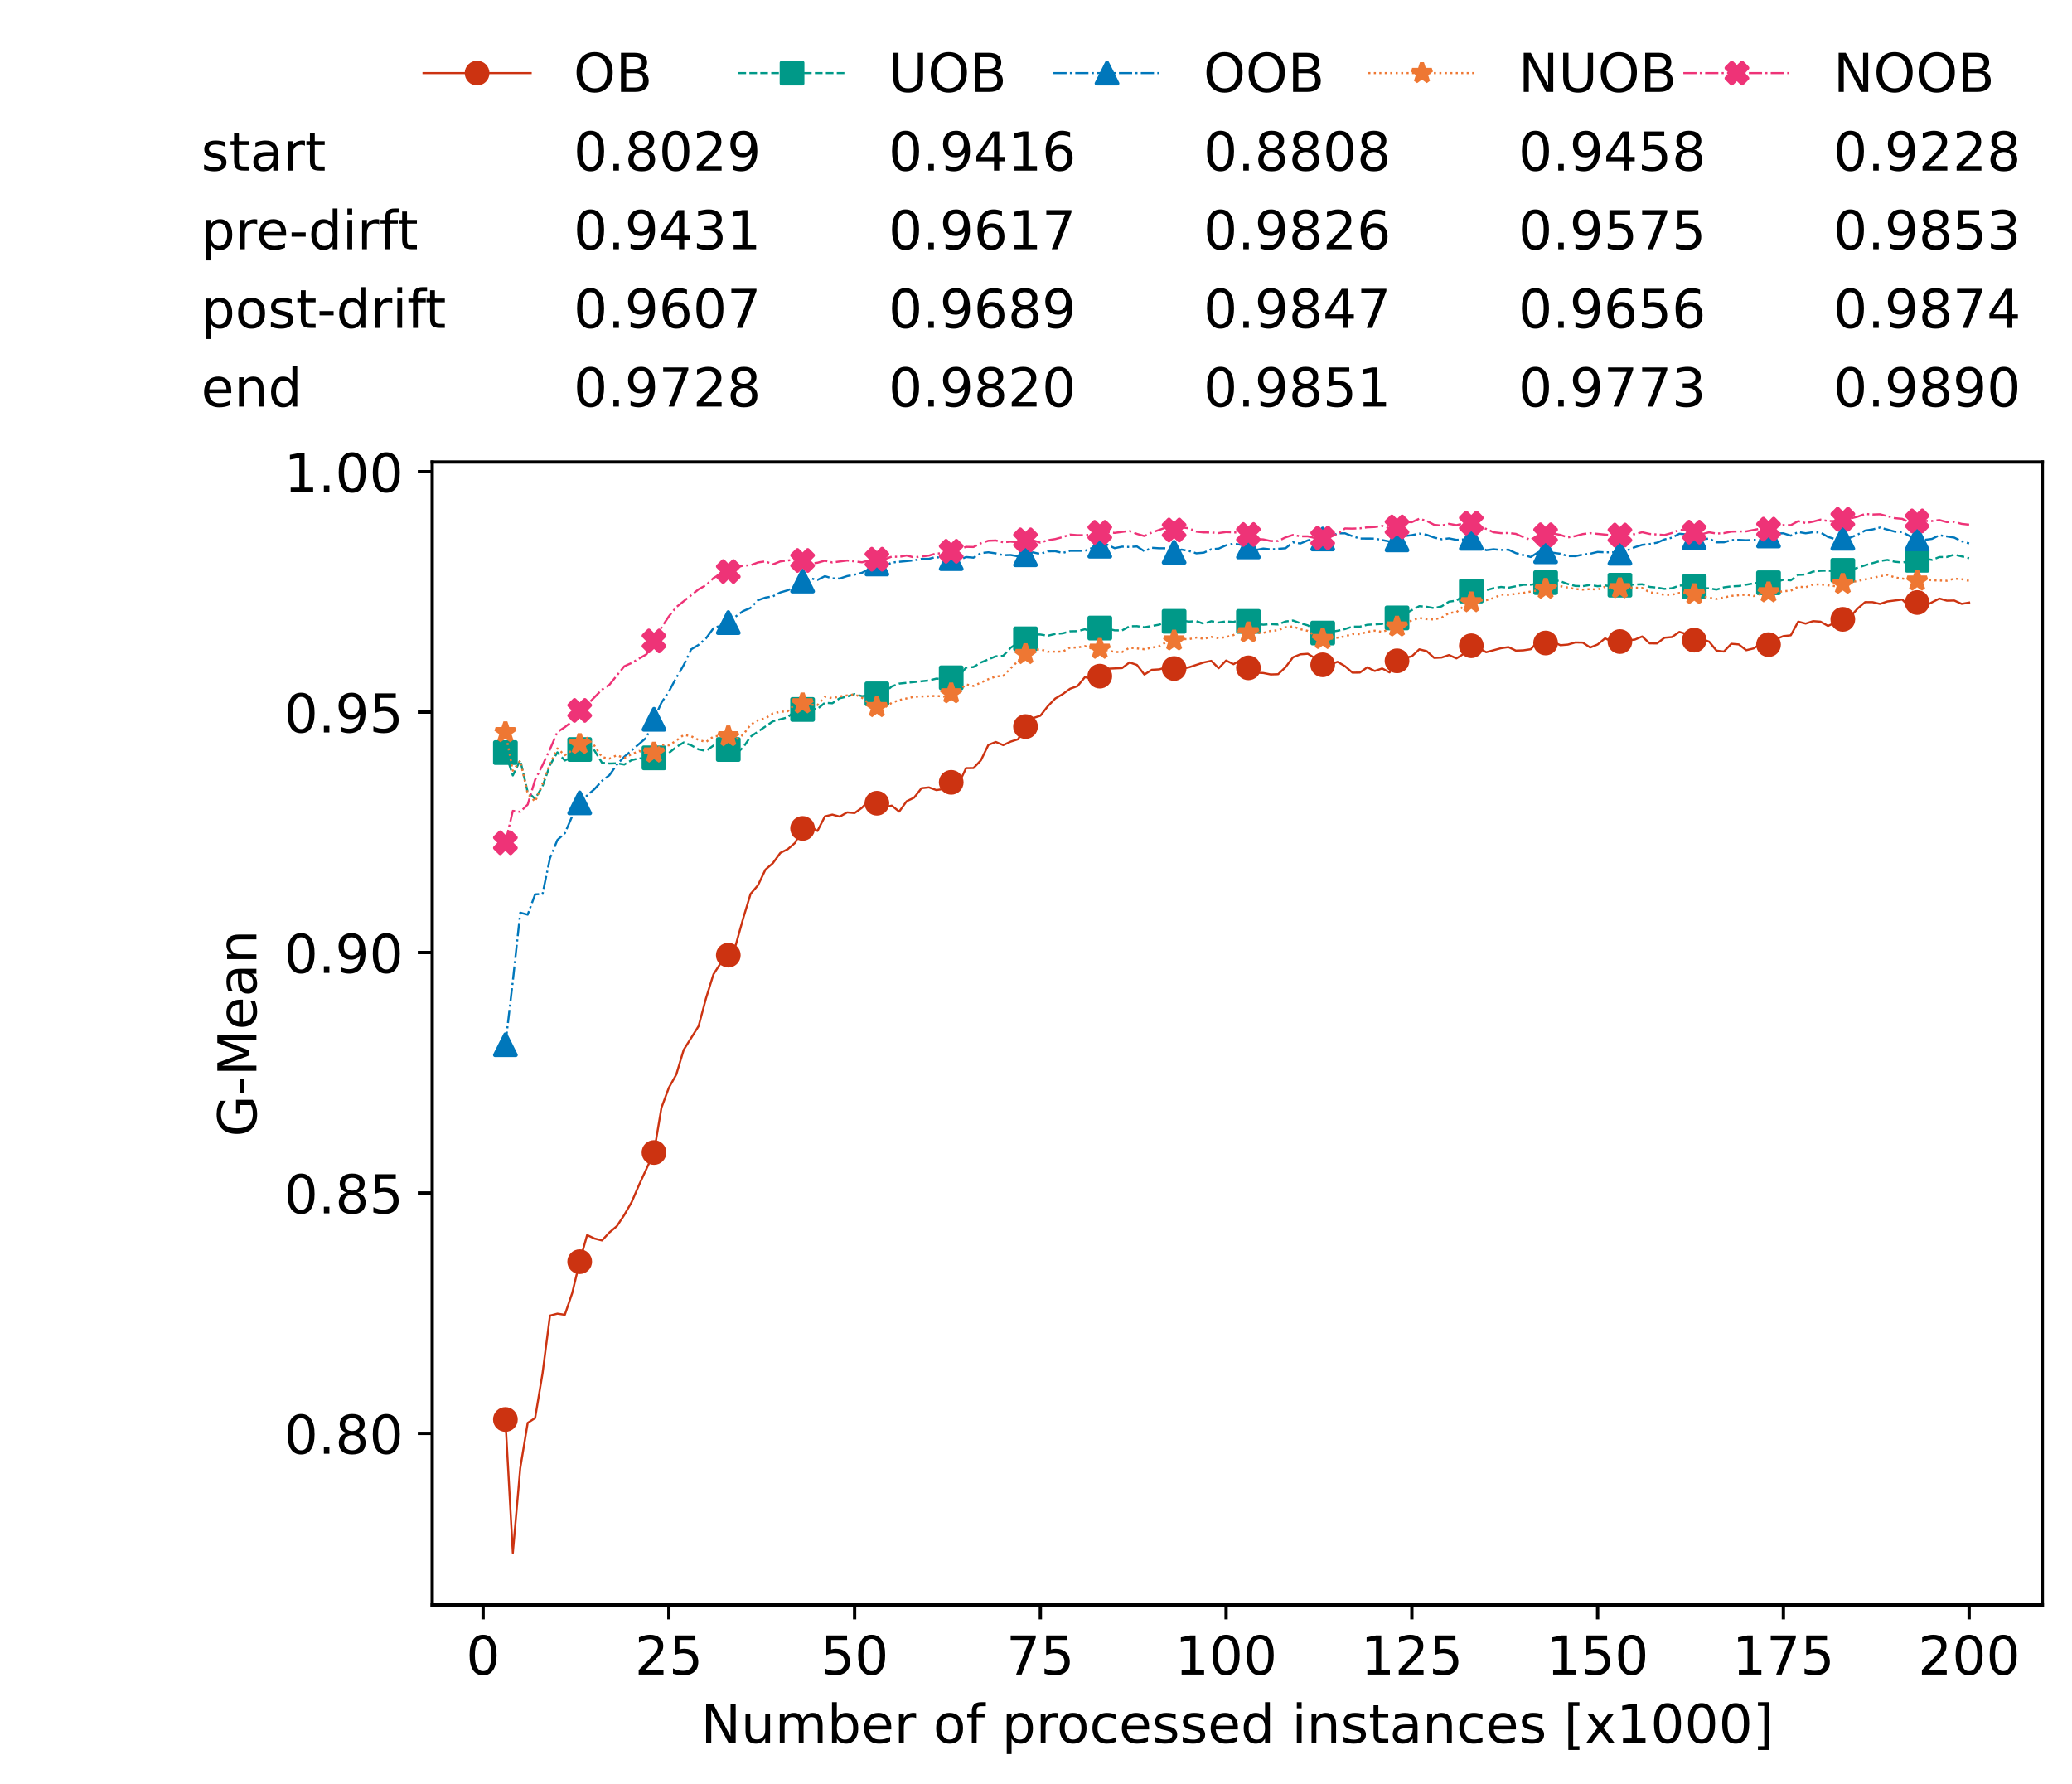 <?xml version="1.0" encoding="utf-8" standalone="no"?>
<!DOCTYPE svg PUBLIC "-//W3C//DTD SVG 1.1//EN"
  "http://www.w3.org/Graphics/SVG/1.1/DTD/svg11.dtd">
<!-- Created with matplotlib (https://matplotlib.org/) -->
<svg height="432.615pt" version="1.1" viewBox="0 0 502.65 432.615" width="502.65pt" xmlns="http://www.w3.org/2000/svg" xmlns:xlink="http://www.w3.org/1999/xlink">
 <defs>
  <style type="text/css">*{stroke-linecap:butt;stroke-linejoin:round;}</style>
 </defs>
 <g id="figure_1">
  <g id="patch_1">
   <path d="M 0 432.615 
L 502.65 432.615 
L 502.65 0 
L 0 0 
z
" style="fill:#ffffff;"/>
  </g>
  <g id="axes_1">
   <g id="patch_2">
    <path d="M 104.85 389.252 
L 495.45 389.252 
L 495.45 112.052 
L 104.85 112.052 
z
" style="fill:#ffffff;"/>
   </g>
   <g id="matplotlib.axis_1">
    <g id="xtick_1">
     <g id="line2d_1">
      <defs>
       <path d="M 0 0 
L 0 3.5 
" id="mfd07a8b1e9" style="stroke:#000000;stroke-width:0.8;"/>
      </defs>
      <g>
       <use style="stroke:#000000;stroke-width:0.8;" x="117.197" xlink:href="#mfd07a8b1e9" y="389.252"/>
      </g>
     </g>
     <g id="text_1">
      <!-- 0 -->
      <g transform="translate(113.061 406.13)scale(0.13 -0.13)">
       <defs>
        <path d="M 31.781 66.406 
Q 24.172 66.406 20.328 58.906 
Q 16.5 51.422 16.5 36.375 
Q 16.5 21.391 20.328 13.891 
Q 24.172 6.391 31.781 6.391 
Q 39.453 6.391 43.281 13.891 
Q 47.125 21.391 47.125 36.375 
Q 47.125 51.422 43.281 58.906 
Q 39.453 66.406 31.781 66.406 
z
M 31.781 74.219 
Q 44.047 74.219 50.516 64.516 
Q 56.984 54.828 56.984 36.375 
Q 56.984 17.969 50.516 8.266 
Q 44.047 -1.422 31.781 -1.422 
Q 19.531 -1.422 13.062 8.266 
Q 6.594 17.969 6.594 36.375 
Q 6.594 54.828 13.062 64.516 
Q 19.531 74.219 31.781 74.219 
z
" id="DejaVuSans-48"/>
       </defs>
       <use xlink:href="#DejaVuSans-48"/>
      </g>
     </g>
    </g>
    <g id="xtick_2">
     <g id="line2d_2">
      <g>
       <use style="stroke:#000000;stroke-width:0.8;" x="162.259" xlink:href="#mfd07a8b1e9" y="389.252"/>
      </g>
     </g>
     <g id="text_2">
      <!-- 25 -->
      <g transform="translate(153.988 406.13)scale(0.13 -0.13)">
       <defs>
        <path d="M 19.188 8.297 
L 53.609 8.297 
L 53.609 0 
L 7.328 0 
L 7.328 8.297 
Q 12.938 14.109 22.625 23.891 
Q 32.328 33.688 34.812 36.531 
Q 39.547 41.844 41.422 45.531 
Q 43.312 49.219 43.312 52.781 
Q 43.312 58.594 39.234 62.25 
Q 35.156 65.922 28.609 65.922 
Q 23.969 65.922 18.812 64.312 
Q 13.672 62.703 7.812 59.422 
L 7.812 69.391 
Q 13.766 71.781 18.938 73 
Q 24.125 74.219 28.422 74.219 
Q 39.75 74.219 46.484 68.547 
Q 53.219 62.891 53.219 53.422 
Q 53.219 48.922 51.531 44.891 
Q 49.859 40.875 45.406 35.406 
Q 44.188 33.984 37.641 27.219 
Q 31.109 20.453 19.188 8.297 
z
" id="DejaVuSans-50"/>
        <path d="M 10.797 72.906 
L 49.516 72.906 
L 49.516 64.594 
L 19.828 64.594 
L 19.828 46.734 
Q 21.969 47.469 24.109 47.828 
Q 26.266 48.188 28.422 48.188 
Q 40.625 48.188 47.75 41.5 
Q 54.891 34.812 54.891 23.391 
Q 54.891 11.625 47.562 5.094 
Q 40.234 -1.422 26.906 -1.422 
Q 22.312 -1.422 17.547 -0.641 
Q 12.797 0.141 7.719 1.703 
L 7.719 11.625 
Q 12.109 9.234 16.797 8.062 
Q 21.484 6.891 26.703 6.891 
Q 35.156 6.891 40.078 11.328 
Q 45.016 15.766 45.016 23.391 
Q 45.016 31 40.078 35.438 
Q 35.156 39.891 26.703 39.891 
Q 22.75 39.891 18.812 39.016 
Q 14.891 38.141 10.797 36.281 
z
" id="DejaVuSans-53"/>
       </defs>
       <use xlink:href="#DejaVuSans-50"/>
       <use x="63.623" xlink:href="#DejaVuSans-53"/>
      </g>
     </g>
    </g>
    <g id="xtick_3">
     <g id="line2d_3">
      <g>
       <use style="stroke:#000000;stroke-width:0.8;" x="207.322" xlink:href="#mfd07a8b1e9" y="389.252"/>
      </g>
     </g>
     <g id="text_3">
      <!-- 50 -->
      <g transform="translate(199.05 406.13)scale(0.13 -0.13)">
       <use xlink:href="#DejaVuSans-53"/>
       <use x="63.623" xlink:href="#DejaVuSans-48"/>
      </g>
     </g>
    </g>
    <g id="xtick_4">
     <g id="line2d_4">
      <g>
       <use style="stroke:#000000;stroke-width:0.8;" x="252.384" xlink:href="#mfd07a8b1e9" y="389.252"/>
      </g>
     </g>
     <g id="text_4">
      <!-- 75 -->
      <g transform="translate(244.113 406.13)scale(0.13 -0.13)">
       <defs>
        <path d="M 8.203 72.906 
L 55.078 72.906 
L 55.078 68.703 
L 28.609 0 
L 18.312 0 
L 43.219 64.594 
L 8.203 64.594 
z
" id="DejaVuSans-55"/>
       </defs>
       <use xlink:href="#DejaVuSans-55"/>
       <use x="63.623" xlink:href="#DejaVuSans-53"/>
      </g>
     </g>
    </g>
    <g id="xtick_5">
     <g id="line2d_5">
      <g>
       <use style="stroke:#000000;stroke-width:0.8;" x="297.446" xlink:href="#mfd07a8b1e9" y="389.252"/>
      </g>
     </g>
     <g id="text_5">
      <!-- 100 -->
      <g transform="translate(285.039 406.13)scale(0.13 -0.13)">
       <defs>
        <path d="M 12.406 8.297 
L 28.516 8.297 
L 28.516 63.922 
L 10.984 60.406 
L 10.984 69.391 
L 28.422 72.906 
L 38.281 72.906 
L 38.281 8.297 
L 54.391 8.297 
L 54.391 0 
L 12.406 0 
z
" id="DejaVuSans-49"/>
       </defs>
       <use xlink:href="#DejaVuSans-49"/>
       <use x="63.623" xlink:href="#DejaVuSans-48"/>
       <use x="127.246" xlink:href="#DejaVuSans-48"/>
      </g>
     </g>
    </g>
    <g id="xtick_6">
     <g id="line2d_6">
      <g>
       <use style="stroke:#000000;stroke-width:0.8;" x="342.509" xlink:href="#mfd07a8b1e9" y="389.252"/>
      </g>
     </g>
     <g id="text_6">
      <!-- 125 -->
      <g transform="translate(330.102 406.13)scale(0.13 -0.13)">
       <use xlink:href="#DejaVuSans-49"/>
       <use x="63.623" xlink:href="#DejaVuSans-50"/>
       <use x="127.246" xlink:href="#DejaVuSans-53"/>
      </g>
     </g>
    </g>
    <g id="xtick_7">
     <g id="line2d_7">
      <g>
       <use style="stroke:#000000;stroke-width:0.8;" x="387.571" xlink:href="#mfd07a8b1e9" y="389.252"/>
      </g>
     </g>
     <g id="text_7">
      <!-- 150 -->
      <g transform="translate(375.164 406.13)scale(0.13 -0.13)">
       <use xlink:href="#DejaVuSans-49"/>
       <use x="63.623" xlink:href="#DejaVuSans-53"/>
       <use x="127.246" xlink:href="#DejaVuSans-48"/>
      </g>
     </g>
    </g>
    <g id="xtick_8">
     <g id="line2d_8">
      <g>
       <use style="stroke:#000000;stroke-width:0.8;" x="432.633" xlink:href="#mfd07a8b1e9" y="389.252"/>
      </g>
     </g>
     <g id="text_8">
      <!-- 175 -->
      <g transform="translate(420.226 406.13)scale(0.13 -0.13)">
       <use xlink:href="#DejaVuSans-49"/>
       <use x="63.623" xlink:href="#DejaVuSans-55"/>
       <use x="127.246" xlink:href="#DejaVuSans-53"/>
      </g>
     </g>
    </g>
    <g id="xtick_9">
     <g id="line2d_9">
      <g>
       <use style="stroke:#000000;stroke-width:0.8;" x="477.695" xlink:href="#mfd07a8b1e9" y="389.252"/>
      </g>
     </g>
     <g id="text_9">
      <!-- 200 -->
      <g transform="translate(465.289 406.13)scale(0.13 -0.13)">
       <use xlink:href="#DejaVuSans-50"/>
       <use x="63.623" xlink:href="#DejaVuSans-48"/>
       <use x="127.246" xlink:href="#DejaVuSans-48"/>
      </g>
     </g>
    </g>
    <g id="text_10">
     <!-- Number of processed instances [x1000] -->
     <g transform="translate(170.025 422.711)scale(0.13 -0.13)">
      <defs>
       <path d="M 9.812 72.906 
L 23.094 72.906 
L 55.422 11.922 
L 55.422 72.906 
L 64.984 72.906 
L 64.984 0 
L 51.703 0 
L 19.391 60.984 
L 19.391 0 
L 9.812 0 
z
" id="DejaVuSans-78"/>
       <path d="M 8.5 21.578 
L 8.5 54.688 
L 17.484 54.688 
L 17.484 21.922 
Q 17.484 14.156 20.5 10.266 
Q 23.531 6.391 29.594 6.391 
Q 36.859 6.391 41.078 11.031 
Q 45.312 15.672 45.312 23.688 
L 45.312 54.688 
L 54.297 54.688 
L 54.297 0 
L 45.312 0 
L 45.312 8.406 
Q 42.047 3.422 37.719 1 
Q 33.406 -1.422 27.688 -1.422 
Q 18.266 -1.422 13.375 4.438 
Q 8.5 10.297 8.5 21.578 
z
M 31.109 56 
z
" id="DejaVuSans-117"/>
       <path d="M 52 44.188 
Q 55.375 50.25 60.062 53.125 
Q 64.75 56 71.094 56 
Q 79.641 56 84.281 50.016 
Q 88.922 44.047 88.922 33.016 
L 88.922 0 
L 79.891 0 
L 79.891 32.719 
Q 79.891 40.578 77.094 44.375 
Q 74.312 48.188 68.609 48.188 
Q 61.625 48.188 57.562 43.547 
Q 53.516 38.922 53.516 30.906 
L 53.516 0 
L 44.484 0 
L 44.484 32.719 
Q 44.484 40.625 41.703 44.406 
Q 38.922 48.188 33.109 48.188 
Q 26.219 48.188 22.156 43.531 
Q 18.109 38.875 18.109 30.906 
L 18.109 0 
L 9.078 0 
L 9.078 54.688 
L 18.109 54.688 
L 18.109 46.188 
Q 21.188 51.219 25.484 53.609 
Q 29.781 56 35.688 56 
Q 41.656 56 45.828 52.969 
Q 50 49.953 52 44.188 
z
" id="DejaVuSans-109"/>
       <path d="M 48.688 27.297 
Q 48.688 37.203 44.609 42.844 
Q 40.531 48.484 33.406 48.484 
Q 26.266 48.484 22.188 42.844 
Q 18.109 37.203 18.109 27.297 
Q 18.109 17.391 22.188 11.75 
Q 26.266 6.109 33.406 6.109 
Q 40.531 6.109 44.609 11.75 
Q 48.688 17.391 48.688 27.297 
z
M 18.109 46.391 
Q 20.953 51.266 25.266 53.625 
Q 29.594 56 35.594 56 
Q 45.562 56 51.781 48.094 
Q 58.016 40.188 58.016 27.297 
Q 58.016 14.406 51.781 6.484 
Q 45.562 -1.422 35.594 -1.422 
Q 29.594 -1.422 25.266 0.953 
Q 20.953 3.328 18.109 8.203 
L 18.109 0 
L 9.078 0 
L 9.078 75.984 
L 18.109 75.984 
z
" id="DejaVuSans-98"/>
       <path d="M 56.203 29.594 
L 56.203 25.203 
L 14.891 25.203 
Q 15.484 15.922 20.484 11.062 
Q 25.484 6.203 34.422 6.203 
Q 39.594 6.203 44.453 7.469 
Q 49.312 8.734 54.109 11.281 
L 54.109 2.781 
Q 49.266 0.734 44.188 -0.344 
Q 39.109 -1.422 33.891 -1.422 
Q 20.797 -1.422 13.156 6.188 
Q 5.516 13.812 5.516 26.812 
Q 5.516 40.234 12.766 48.109 
Q 20.016 56 32.328 56 
Q 43.359 56 49.781 48.891 
Q 56.203 41.797 56.203 29.594 
z
M 47.219 32.234 
Q 47.125 39.594 43.094 43.984 
Q 39.062 48.391 32.422 48.391 
Q 24.906 48.391 20.391 44.141 
Q 15.875 39.891 15.188 32.172 
z
" id="DejaVuSans-101"/>
       <path d="M 41.109 46.297 
Q 39.594 47.172 37.812 47.578 
Q 36.031 48 33.891 48 
Q 26.266 48 22.188 43.047 
Q 18.109 38.094 18.109 28.812 
L 18.109 0 
L 9.078 0 
L 9.078 54.688 
L 18.109 54.688 
L 18.109 46.188 
Q 20.953 51.172 25.484 53.578 
Q 30.031 56 36.531 56 
Q 37.453 56 38.578 55.875 
Q 39.703 55.766 41.062 55.516 
z
" id="DejaVuSans-114"/>
       <path id="DejaVuSans-32"/>
       <path d="M 30.609 48.391 
Q 23.391 48.391 19.188 42.75 
Q 14.984 37.109 14.984 27.297 
Q 14.984 17.484 19.156 11.844 
Q 23.344 6.203 30.609 6.203 
Q 37.797 6.203 41.984 11.859 
Q 46.188 17.531 46.188 27.297 
Q 46.188 37.016 41.984 42.703 
Q 37.797 48.391 30.609 48.391 
z
M 30.609 56 
Q 42.328 56 49.016 48.375 
Q 55.719 40.766 55.719 27.297 
Q 55.719 13.875 49.016 6.219 
Q 42.328 -1.422 30.609 -1.422 
Q 18.844 -1.422 12.172 6.219 
Q 5.516 13.875 5.516 27.297 
Q 5.516 40.766 12.172 48.375 
Q 18.844 56 30.609 56 
z
" id="DejaVuSans-111"/>
       <path d="M 37.109 75.984 
L 37.109 68.5 
L 28.516 68.5 
Q 23.688 68.5 21.797 66.547 
Q 19.922 64.594 19.922 59.516 
L 19.922 54.688 
L 34.719 54.688 
L 34.719 47.703 
L 19.922 47.703 
L 19.922 0 
L 10.891 0 
L 10.891 47.703 
L 2.297 47.703 
L 2.297 54.688 
L 10.891 54.688 
L 10.891 58.5 
Q 10.891 67.625 15.141 71.797 
Q 19.391 75.984 28.609 75.984 
z
" id="DejaVuSans-102"/>
       <path d="M 18.109 8.203 
L 18.109 -20.797 
L 9.078 -20.797 
L 9.078 54.688 
L 18.109 54.688 
L 18.109 46.391 
Q 20.953 51.266 25.266 53.625 
Q 29.594 56 35.594 56 
Q 45.562 56 51.781 48.094 
Q 58.016 40.188 58.016 27.297 
Q 58.016 14.406 51.781 6.484 
Q 45.562 -1.422 35.594 -1.422 
Q 29.594 -1.422 25.266 0.953 
Q 20.953 3.328 18.109 8.203 
z
M 48.688 27.297 
Q 48.688 37.203 44.609 42.844 
Q 40.531 48.484 33.406 48.484 
Q 26.266 48.484 22.188 42.844 
Q 18.109 37.203 18.109 27.297 
Q 18.109 17.391 22.188 11.75 
Q 26.266 6.109 33.406 6.109 
Q 40.531 6.109 44.609 11.75 
Q 48.688 17.391 48.688 27.297 
z
" id="DejaVuSans-112"/>
       <path d="M 48.781 52.594 
L 48.781 44.188 
Q 44.969 46.297 41.141 47.344 
Q 37.312 48.391 33.406 48.391 
Q 24.656 48.391 19.812 42.844 
Q 14.984 37.312 14.984 27.297 
Q 14.984 17.281 19.812 11.734 
Q 24.656 6.203 33.406 6.203 
Q 37.312 6.203 41.141 7.25 
Q 44.969 8.297 48.781 10.406 
L 48.781 2.094 
Q 45.016 0.344 40.984 -0.531 
Q 36.969 -1.422 32.422 -1.422 
Q 20.062 -1.422 12.781 6.344 
Q 5.516 14.109 5.516 27.297 
Q 5.516 40.672 12.859 48.328 
Q 20.219 56 33.016 56 
Q 37.156 56 41.109 55.141 
Q 45.062 54.297 48.781 52.594 
z
" id="DejaVuSans-99"/>
       <path d="M 44.281 53.078 
L 44.281 44.578 
Q 40.484 46.531 36.375 47.5 
Q 32.281 48.484 27.875 48.484 
Q 21.188 48.484 17.844 46.438 
Q 14.5 44.391 14.5 40.281 
Q 14.5 37.156 16.891 35.375 
Q 19.281 33.594 26.516 31.984 
L 29.594 31.297 
Q 39.156 29.25 43.188 25.516 
Q 47.219 21.781 47.219 15.094 
Q 47.219 7.469 41.188 3.016 
Q 35.156 -1.422 24.609 -1.422 
Q 20.219 -1.422 15.453 -0.562 
Q 10.688 0.297 5.422 2 
L 5.422 11.281 
Q 10.406 8.688 15.234 7.391 
Q 20.062 6.109 24.812 6.109 
Q 31.156 6.109 34.562 8.281 
Q 37.984 10.453 37.984 14.406 
Q 37.984 18.062 35.516 20.016 
Q 33.062 21.969 24.703 23.781 
L 21.578 24.516 
Q 13.234 26.266 9.516 29.906 
Q 5.812 33.547 5.812 39.891 
Q 5.812 47.609 11.281 51.797 
Q 16.75 56 26.812 56 
Q 31.781 56 36.172 55.266 
Q 40.578 54.547 44.281 53.078 
z
" id="DejaVuSans-115"/>
       <path d="M 45.406 46.391 
L 45.406 75.984 
L 54.391 75.984 
L 54.391 0 
L 45.406 0 
L 45.406 8.203 
Q 42.578 3.328 38.25 0.953 
Q 33.938 -1.422 27.875 -1.422 
Q 17.969 -1.422 11.734 6.484 
Q 5.516 14.406 5.516 27.297 
Q 5.516 40.188 11.734 48.094 
Q 17.969 56 27.875 56 
Q 33.938 56 38.25 53.625 
Q 42.578 51.266 45.406 46.391 
z
M 14.797 27.297 
Q 14.797 17.391 18.875 11.75 
Q 22.953 6.109 30.078 6.109 
Q 37.203 6.109 41.297 11.75 
Q 45.406 17.391 45.406 27.297 
Q 45.406 37.203 41.297 42.844 
Q 37.203 48.484 30.078 48.484 
Q 22.953 48.484 18.875 42.844 
Q 14.797 37.203 14.797 27.297 
z
" id="DejaVuSans-100"/>
       <path d="M 9.422 54.688 
L 18.406 54.688 
L 18.406 0 
L 9.422 0 
z
M 9.422 75.984 
L 18.406 75.984 
L 18.406 64.594 
L 9.422 64.594 
z
" id="DejaVuSans-105"/>
       <path d="M 54.891 33.016 
L 54.891 0 
L 45.906 0 
L 45.906 32.719 
Q 45.906 40.484 42.875 44.328 
Q 39.844 48.188 33.797 48.188 
Q 26.516 48.188 22.312 43.547 
Q 18.109 38.922 18.109 30.906 
L 18.109 0 
L 9.078 0 
L 9.078 54.688 
L 18.109 54.688 
L 18.109 46.188 
Q 21.344 51.125 25.703 53.562 
Q 30.078 56 35.797 56 
Q 45.219 56 50.047 50.172 
Q 54.891 44.344 54.891 33.016 
z
" id="DejaVuSans-110"/>
       <path d="M 18.312 70.219 
L 18.312 54.688 
L 36.812 54.688 
L 36.812 47.703 
L 18.312 47.703 
L 18.312 18.016 
Q 18.312 11.328 20.141 9.422 
Q 21.969 7.516 27.594 7.516 
L 36.812 7.516 
L 36.812 0 
L 27.594 0 
Q 17.188 0 13.234 3.875 
Q 9.281 7.766 9.281 18.016 
L 9.281 47.703 
L 2.688 47.703 
L 2.688 54.688 
L 9.281 54.688 
L 9.281 70.219 
z
" id="DejaVuSans-116"/>
       <path d="M 34.281 27.484 
Q 23.391 27.484 19.188 25 
Q 14.984 22.516 14.984 16.5 
Q 14.984 11.719 18.141 8.906 
Q 21.297 6.109 26.703 6.109 
Q 34.188 6.109 38.703 11.406 
Q 43.219 16.703 43.219 25.484 
L 43.219 27.484 
z
M 52.203 31.203 
L 52.203 0 
L 43.219 0 
L 43.219 8.297 
Q 40.141 3.328 35.547 0.953 
Q 30.953 -1.422 24.312 -1.422 
Q 15.922 -1.422 10.953 3.297 
Q 6 8.016 6 15.922 
Q 6 25.141 12.172 29.828 
Q 18.359 34.516 30.609 34.516 
L 43.219 34.516 
L 43.219 35.406 
Q 43.219 41.609 39.141 45 
Q 35.062 48.391 27.688 48.391 
Q 23 48.391 18.547 47.266 
Q 14.109 46.141 10.016 43.891 
L 10.016 52.203 
Q 14.938 54.109 19.578 55.047 
Q 24.219 56 28.609 56 
Q 40.484 56 46.344 49.844 
Q 52.203 43.703 52.203 31.203 
z
" id="DejaVuSans-97"/>
       <path d="M 8.594 75.984 
L 29.297 75.984 
L 29.297 69 
L 17.578 69 
L 17.578 -6.203 
L 29.297 -6.203 
L 29.297 -13.188 
L 8.594 -13.188 
z
" id="DejaVuSans-91"/>
       <path d="M 54.891 54.688 
L 35.109 28.078 
L 55.906 0 
L 45.312 0 
L 29.391 21.484 
L 13.484 0 
L 2.875 0 
L 24.125 28.609 
L 4.688 54.688 
L 15.281 54.688 
L 29.781 35.203 
L 44.281 54.688 
z
" id="DejaVuSans-120"/>
       <path d="M 30.422 75.984 
L 30.422 -13.188 
L 9.719 -13.188 
L 9.719 -6.203 
L 21.391 -6.203 
L 21.391 69 
L 9.719 69 
L 9.719 75.984 
z
" id="DejaVuSans-93"/>
      </defs>
      <use xlink:href="#DejaVuSans-78"/>
      <use x="74.805" xlink:href="#DejaVuSans-117"/>
      <use x="138.184" xlink:href="#DejaVuSans-109"/>
      <use x="235.596" xlink:href="#DejaVuSans-98"/>
      <use x="299.072" xlink:href="#DejaVuSans-101"/>
      <use x="360.596" xlink:href="#DejaVuSans-114"/>
      <use x="401.709" xlink:href="#DejaVuSans-32"/>
      <use x="433.496" xlink:href="#DejaVuSans-111"/>
      <use x="494.678" xlink:href="#DejaVuSans-102"/>
      <use x="529.883" xlink:href="#DejaVuSans-32"/>
      <use x="561.67" xlink:href="#DejaVuSans-112"/>
      <use x="625.146" xlink:href="#DejaVuSans-114"/>
      <use x="664.01" xlink:href="#DejaVuSans-111"/>
      <use x="725.191" xlink:href="#DejaVuSans-99"/>
      <use x="780.172" xlink:href="#DejaVuSans-101"/>
      <use x="841.695" xlink:href="#DejaVuSans-115"/>
      <use x="893.795" xlink:href="#DejaVuSans-115"/>
      <use x="945.895" xlink:href="#DejaVuSans-101"/>
      <use x="1007.418" xlink:href="#DejaVuSans-100"/>
      <use x="1070.895" xlink:href="#DejaVuSans-32"/>
      <use x="1102.682" xlink:href="#DejaVuSans-105"/>
      <use x="1130.465" xlink:href="#DejaVuSans-110"/>
      <use x="1193.844" xlink:href="#DejaVuSans-115"/>
      <use x="1245.943" xlink:href="#DejaVuSans-116"/>
      <use x="1285.152" xlink:href="#DejaVuSans-97"/>
      <use x="1346.432" xlink:href="#DejaVuSans-110"/>
      <use x="1409.811" xlink:href="#DejaVuSans-99"/>
      <use x="1464.791" xlink:href="#DejaVuSans-101"/>
      <use x="1526.314" xlink:href="#DejaVuSans-115"/>
      <use x="1578.414" xlink:href="#DejaVuSans-32"/>
      <use x="1610.201" xlink:href="#DejaVuSans-91"/>
      <use x="1649.215" xlink:href="#DejaVuSans-120"/>
      <use x="1708.395" xlink:href="#DejaVuSans-49"/>
      <use x="1772.018" xlink:href="#DejaVuSans-48"/>
      <use x="1835.641" xlink:href="#DejaVuSans-48"/>
      <use x="1899.264" xlink:href="#DejaVuSans-48"/>
      <use x="1962.887" xlink:href="#DejaVuSans-93"/>
     </g>
    </g>
   </g>
   <g id="matplotlib.axis_2">
    <g id="ytick_1">
     <g id="line2d_10">
      <defs>
       <path d="M 0 0 
L -3.5 0 
" id="m43907e6ac0" style="stroke:#000000;stroke-width:0.8;"/>
      </defs>
      <g>
       <use style="stroke:#000000;stroke-width:0.8;" x="104.85" xlink:href="#m43907e6ac0" y="347.646"/>
      </g>
     </g>
     <g id="text_11">
      <!-- 0.80 -->
      <g transform="translate(68.905 352.585)scale(0.13 -0.13)">
       <defs>
        <path d="M 10.688 12.406 
L 21 12.406 
L 21 0 
L 10.688 0 
z
" id="DejaVuSans-46"/>
        <path d="M 31.781 34.625 
Q 24.75 34.625 20.719 30.859 
Q 16.703 27.094 16.703 20.516 
Q 16.703 13.922 20.719 10.156 
Q 24.75 6.391 31.781 6.391 
Q 38.812 6.391 42.859 10.172 
Q 46.922 13.969 46.922 20.516 
Q 46.922 27.094 42.891 30.859 
Q 38.875 34.625 31.781 34.625 
z
M 21.922 38.812 
Q 15.578 40.375 12.031 44.719 
Q 8.5 49.078 8.5 55.328 
Q 8.5 64.062 14.719 69.141 
Q 20.953 74.219 31.781 74.219 
Q 42.672 74.219 48.875 69.141 
Q 55.078 64.062 55.078 55.328 
Q 55.078 49.078 51.531 44.719 
Q 48 40.375 41.703 38.812 
Q 48.828 37.156 52.797 32.312 
Q 56.781 27.484 56.781 20.516 
Q 56.781 9.906 50.312 4.234 
Q 43.844 -1.422 31.781 -1.422 
Q 19.734 -1.422 13.25 4.234 
Q 6.781 9.906 6.781 20.516 
Q 6.781 27.484 10.781 32.312 
Q 14.797 37.156 21.922 38.812 
z
M 18.312 54.391 
Q 18.312 48.734 21.844 45.562 
Q 25.391 42.391 31.781 42.391 
Q 38.141 42.391 41.719 45.562 
Q 45.312 48.734 45.312 54.391 
Q 45.312 60.062 41.719 63.234 
Q 38.141 66.406 31.781 66.406 
Q 25.391 66.406 21.844 63.234 
Q 18.312 60.062 18.312 54.391 
z
" id="DejaVuSans-56"/>
       </defs>
       <use xlink:href="#DejaVuSans-48"/>
       <use x="63.623" xlink:href="#DejaVuSans-46"/>
       <use x="95.41" xlink:href="#DejaVuSans-56"/>
       <use x="159.033" xlink:href="#DejaVuSans-48"/>
      </g>
     </g>
    </g>
    <g id="ytick_2">
     <g id="line2d_11">
      <g>
       <use style="stroke:#000000;stroke-width:0.8;" x="104.85" xlink:href="#m43907e6ac0" y="289.334"/>
      </g>
     </g>
     <g id="text_12">
      <!-- 0.85 -->
      <g transform="translate(68.905 294.273)scale(0.13 -0.13)">
       <use xlink:href="#DejaVuSans-48"/>
       <use x="63.623" xlink:href="#DejaVuSans-46"/>
       <use x="95.41" xlink:href="#DejaVuSans-56"/>
       <use x="159.033" xlink:href="#DejaVuSans-53"/>
      </g>
     </g>
    </g>
    <g id="ytick_3">
     <g id="line2d_12">
      <g>
       <use style="stroke:#000000;stroke-width:0.8;" x="104.85" xlink:href="#m43907e6ac0" y="231.022"/>
      </g>
     </g>
     <g id="text_13">
      <!-- 0.90 -->
      <g transform="translate(68.905 235.961)scale(0.13 -0.13)">
       <defs>
        <path d="M 10.984 1.516 
L 10.984 10.5 
Q 14.703 8.734 18.5 7.812 
Q 22.312 6.891 25.984 6.891 
Q 35.75 6.891 40.891 13.453 
Q 46.047 20.016 46.781 33.406 
Q 43.953 29.203 39.594 26.953 
Q 35.25 24.703 29.984 24.703 
Q 19.047 24.703 12.672 31.312 
Q 6.297 37.938 6.297 49.422 
Q 6.297 60.641 12.938 67.422 
Q 19.578 74.219 30.609 74.219 
Q 43.266 74.219 49.922 64.516 
Q 56.594 54.828 56.594 36.375 
Q 56.594 19.141 48.406 8.859 
Q 40.234 -1.422 26.422 -1.422 
Q 22.703 -1.422 18.891 -0.688 
Q 15.094 0.047 10.984 1.516 
z
M 30.609 32.422 
Q 37.25 32.422 41.125 36.953 
Q 45.016 41.5 45.016 49.422 
Q 45.016 57.281 41.125 61.844 
Q 37.25 66.406 30.609 66.406 
Q 23.969 66.406 20.094 61.844 
Q 16.219 57.281 16.219 49.422 
Q 16.219 41.5 20.094 36.953 
Q 23.969 32.422 30.609 32.422 
z
" id="DejaVuSans-57"/>
       </defs>
       <use xlink:href="#DejaVuSans-48"/>
       <use x="63.623" xlink:href="#DejaVuSans-46"/>
       <use x="95.41" xlink:href="#DejaVuSans-57"/>
       <use x="159.033" xlink:href="#DejaVuSans-48"/>
      </g>
     </g>
    </g>
    <g id="ytick_4">
     <g id="line2d_13">
      <g>
       <use style="stroke:#000000;stroke-width:0.8;" x="104.85" xlink:href="#m43907e6ac0" y="172.71"/>
      </g>
     </g>
     <g id="text_14">
      <!-- 0.95 -->
      <g transform="translate(68.905 177.649)scale(0.13 -0.13)">
       <use xlink:href="#DejaVuSans-48"/>
       <use x="63.623" xlink:href="#DejaVuSans-46"/>
       <use x="95.41" xlink:href="#DejaVuSans-57"/>
       <use x="159.033" xlink:href="#DejaVuSans-53"/>
      </g>
     </g>
    </g>
    <g id="ytick_5">
     <g id="line2d_14">
      <g>
       <use style="stroke:#000000;stroke-width:0.8;" x="104.85" xlink:href="#m43907e6ac0" y="114.398"/>
      </g>
     </g>
     <g id="text_15">
      <!-- 1.00 -->
      <g transform="translate(68.905 119.337)scale(0.13 -0.13)">
       <use xlink:href="#DejaVuSans-49"/>
       <use x="63.623" xlink:href="#DejaVuSans-46"/>
       <use x="95.41" xlink:href="#DejaVuSans-48"/>
       <use x="159.033" xlink:href="#DejaVuSans-48"/>
      </g>
     </g>
    </g>
    <g id="text_16">
     <!-- G-Mean -->
     <g transform="translate(62.201 275.744)rotate(-90)scale(0.13 -0.13)">
      <defs>
       <path d="M 59.516 10.406 
L 59.516 29.984 
L 43.406 29.984 
L 43.406 38.094 
L 69.281 38.094 
L 69.281 6.781 
Q 63.578 2.734 56.688 0.656 
Q 49.812 -1.422 42 -1.422 
Q 24.906 -1.422 15.25 8.562 
Q 5.609 18.562 5.609 36.375 
Q 5.609 54.25 15.25 64.234 
Q 24.906 74.219 42 74.219 
Q 49.125 74.219 55.547 72.453 
Q 61.969 70.703 67.391 67.281 
L 67.391 56.781 
Q 61.922 61.422 55.766 63.766 
Q 49.609 66.109 42.828 66.109 
Q 29.438 66.109 22.719 58.641 
Q 16.016 51.172 16.016 36.375 
Q 16.016 21.625 22.719 14.156 
Q 29.438 6.688 42.828 6.688 
Q 48.047 6.688 52.141 7.594 
Q 56.25 8.5 59.516 10.406 
z
" id="DejaVuSans-71"/>
       <path d="M 4.891 31.391 
L 31.203 31.391 
L 31.203 23.391 
L 4.891 23.391 
z
" id="DejaVuSans-45"/>
       <path d="M 9.812 72.906 
L 24.516 72.906 
L 43.109 23.297 
L 61.812 72.906 
L 76.516 72.906 
L 76.516 0 
L 66.891 0 
L 66.891 64.016 
L 48.094 14.016 
L 38.188 14.016 
L 19.391 64.016 
L 19.391 0 
L 9.812 0 
z
" id="DejaVuSans-77"/>
      </defs>
      <use xlink:href="#DejaVuSans-71"/>
      <use x="77.49" xlink:href="#DejaVuSans-45"/>
      <use x="113.574" xlink:href="#DejaVuSans-77"/>
      <use x="199.854" xlink:href="#DejaVuSans-101"/>
      <use x="261.377" xlink:href="#DejaVuSans-97"/>
      <use x="322.656" xlink:href="#DejaVuSans-110"/>
     </g>
    </g>
   </g>
   <g id="line2d_15"/>
   <g id="line2d_16"/>
   <g id="line2d_17"/>
   <g id="line2d_18"/>
   <g id="line2d_19"/>
   <g id="line2d_20">
    <path clip-path="url(#pcf0d8dc2cb)" d="M 122.605 344.271 
L 124.407 376.652 
L 126.21 356.07 
L 128.012 345.097 
L 129.815 343.928 
L 131.617 333.063 
L 133.419 319.08 
L 135.222 318.608 
L 137.024 318.882 
L 138.827 313.567 
L 140.629 306 
L 142.432 299.54 
L 144.234 300.395 
L 146.037 300.85 
L 147.839 298.908 
L 149.642 297.385 
L 151.444 294.669 
L 153.247 291.519 
L 155.049 287.334 
L 158.654 279.52 
L 160.457 268.682 
L 162.259 263.818 
L 164.062 260.614 
L 165.864 254.609 
L 169.469 248.872 
L 171.272 242.127 
L 173.074 236.32 
L 174.877 233.529 
L 176.679 231.662 
L 178.482 229.224 
L 180.284 222.758 
L 182.087 216.801 
L 183.889 214.685 
L 185.692 210.909 
L 187.494 209.344 
L 189.297 206.865 
L 191.099 205.955 
L 192.902 204.408 
L 194.704 200.917 
L 196.507 200.38 
L 198.309 201.539 
L 200.112 198.005 
L 201.914 197.566 
L 203.717 198.053 
L 205.519 197.026 
L 207.322 197.188 
L 209.124 195.892 
L 210.927 193.96 
L 212.729 194.809 
L 214.532 195.797 
L 216.334 195.392 
L 218.137 196.841 
L 219.939 194.334 
L 221.742 193.466 
L 223.544 191.172 
L 225.347 190.972 
L 227.149 191.623 
L 228.952 191.362 
L 230.754 189.745 
L 232.557 190.091 
L 234.359 186.3 
L 236.162 186.28 
L 237.964 184.394 
L 239.767 180.672 
L 241.569 179.952 
L 243.372 180.719 
L 245.174 179.871 
L 246.976 179.294 
L 248.779 176.214 
L 250.581 174.164 
L 252.384 173.588 
L 254.186 171.282 
L 255.989 169.417 
L 257.791 168.355 
L 259.594 167.04 
L 261.396 166.397 
L 263.199 164.229 
L 265.001 164.649 
L 266.804 163.99 
L 268.606 162.194 
L 272.211 162.028 
L 274.014 160.658 
L 275.816 161.27 
L 277.619 163.602 
L 279.421 162.453 
L 281.224 162.34 
L 283.026 161.816 
L 284.829 162.142 
L 286.631 162.231 
L 288.434 161.842 
L 292.039 160.66 
L 293.841 160.277 
L 295.644 162.064 
L 297.446 160.2 
L 299.249 161.087 
L 301.051 160.022 
L 302.854 161.974 
L 304.656 163.141 
L 306.459 163.224 
L 308.261 163.578 
L 310.064 163.519 
L 311.866 161.814 
L 313.669 159.416 
L 315.471 158.695 
L 317.274 158.567 
L 319.076 159.663 
L 320.879 161.24 
L 322.681 161.164 
L 324.484 160.511 
L 326.286 161.567 
L 328.089 163.136 
L 329.891 163.12 
L 331.694 161.846 
L 333.496 162.738 
L 335.299 162.118 
L 337.101 163.081 
L 338.904 160.277 
L 340.706 159.596 
L 342.509 159.176 
L 344.311 157.484 
L 346.114 157.932 
L 347.916 159.558 
L 349.719 159.477 
L 351.521 158.865 
L 353.324 159.68 
L 355.126 158.553 
L 356.928 156.621 
L 358.731 157.135 
L 360.533 158.191 
L 364.138 157.214 
L 365.941 156.95 
L 367.743 157.803 
L 369.546 157.73 
L 371.348 157.462 
L 373.151 155.529 
L 374.953 155.948 
L 376.756 155.686 
L 378.558 156.493 
L 380.361 156.339 
L 382.163 155.821 
L 383.966 155.854 
L 385.768 157.046 
L 387.571 156.317 
L 389.373 154.825 
L 391.176 155.651 
L 392.978 155.6 
L 394.781 155.304 
L 396.583 155.132 
L 398.386 154.37 
L 400.188 156.04 
L 401.991 156.055 
L 403.793 154.669 
L 405.596 154.51 
L 407.398 153.263 
L 409.201 153.804 
L 411.003 155.256 
L 412.806 154.981 
L 414.608 155.613 
L 416.411 157.81 
L 418.213 158.022 
L 420.016 156.143 
L 421.818 156.296 
L 423.621 157.699 
L 425.423 157.269 
L 427.226 156.061 
L 429.028 156.35 
L 430.831 155.016 
L 432.633 154.284 
L 434.436 154.086 
L 436.238 150.767 
L 438.041 151.247 
L 439.843 150.65 
L 441.646 150.777 
L 443.448 151.809 
L 447.053 150.212 
L 448.856 149.584 
L 450.658 147.583 
L 452.461 146.036 
L 454.263 146.044 
L 456.066 146.476 
L 457.868 145.869 
L 461.473 145.411 
L 463.276 147.238 
L 465.078 146.134 
L 466.881 146.996 
L 470.485 145.169 
L 472.288 145.679 
L 474.09 145.647 
L 475.893 146.459 
L 477.695 146.143 
L 477.695 146.143 
" style="fill:none;stroke:#cc3311;stroke-linecap:square;stroke-width:0.5;"/>
    <defs>
     <path d="M 0 2.5 
C 0.663 2.5 1.299 2.237 1.768 1.768 
C 2.237 1.299 2.5 0.663 2.5 0 
C 2.5 -0.663 2.237 -1.299 1.768 -1.768 
C 1.299 -2.237 0.663 -2.5 0 -2.5 
C -0.663 -2.5 -1.299 -2.237 -1.768 -1.768 
C -2.237 -1.299 -2.5 -0.663 -2.5 0 
C -2.5 0.663 -2.237 1.299 -1.768 1.768 
C -1.299 2.237 -0.663 2.5 0 2.5 
z
" id="mcc2e74cc5a" style="stroke:#cc3311;"/>
    </defs>
    <g clip-path="url(#pcf0d8dc2cb)">
     <use style="fill:#cc3311;stroke:#cc3311;" x="122.605" xlink:href="#mcc2e74cc5a" y="344.271"/>
     <use style="fill:#cc3311;stroke:#cc3311;" x="140.629" xlink:href="#mcc2e74cc5a" y="306"/>
     <use style="fill:#cc3311;stroke:#cc3311;" x="158.654" xlink:href="#mcc2e74cc5a" y="279.52"/>
     <use style="fill:#cc3311;stroke:#cc3311;" x="176.679" xlink:href="#mcc2e74cc5a" y="231.662"/>
     <use style="fill:#cc3311;stroke:#cc3311;" x="194.704" xlink:href="#mcc2e74cc5a" y="200.917"/>
     <use style="fill:#cc3311;stroke:#cc3311;" x="212.729" xlink:href="#mcc2e74cc5a" y="194.809"/>
     <use style="fill:#cc3311;stroke:#cc3311;" x="230.754" xlink:href="#mcc2e74cc5a" y="189.745"/>
     <use style="fill:#cc3311;stroke:#cc3311;" x="248.779" xlink:href="#mcc2e74cc5a" y="176.214"/>
     <use style="fill:#cc3311;stroke:#cc3311;" x="266.804" xlink:href="#mcc2e74cc5a" y="163.99"/>
     <use style="fill:#cc3311;stroke:#cc3311;" x="284.829" xlink:href="#mcc2e74cc5a" y="162.142"/>
     <use style="fill:#cc3311;stroke:#cc3311;" x="302.854" xlink:href="#mcc2e74cc5a" y="161.974"/>
     <use style="fill:#cc3311;stroke:#cc3311;" x="320.879" xlink:href="#mcc2e74cc5a" y="161.24"/>
     <use style="fill:#cc3311;stroke:#cc3311;" x="338.904" xlink:href="#mcc2e74cc5a" y="160.277"/>
     <use style="fill:#cc3311;stroke:#cc3311;" x="356.928" xlink:href="#mcc2e74cc5a" y="156.621"/>
     <use style="fill:#cc3311;stroke:#cc3311;" x="374.953" xlink:href="#mcc2e74cc5a" y="155.948"/>
     <use style="fill:#cc3311;stroke:#cc3311;" x="392.978" xlink:href="#mcc2e74cc5a" y="155.6"/>
     <use style="fill:#cc3311;stroke:#cc3311;" x="411.003" xlink:href="#mcc2e74cc5a" y="155.256"/>
     <use style="fill:#cc3311;stroke:#cc3311;" x="429.028" xlink:href="#mcc2e74cc5a" y="156.35"/>
     <use style="fill:#cc3311;stroke:#cc3311;" x="447.053" xlink:href="#mcc2e74cc5a" y="150.212"/>
     <use style="fill:#cc3311;stroke:#cc3311;" x="465.078" xlink:href="#mcc2e74cc5a" y="146.134"/>
    </g>
   </g>
   <g id="line2d_21"/>
   <g id="line2d_22"/>
   <g id="line2d_23"/>
   <g id="line2d_24"/>
   <g id="line2d_25">
    <path clip-path="url(#pcf0d8dc2cb)" d="M 122.605 182.53 
L 124.407 188.073 
L 126.21 184.373 
L 128.012 192.123 
L 129.815 193.729 
L 131.617 190.701 
L 133.419 185.569 
L 135.222 182.461 
L 137.024 184.451 
L 138.827 183.524 
L 142.432 179.987 
L 144.234 182.067 
L 146.037 184.994 
L 147.839 185.179 
L 149.642 185.127 
L 151.444 185.423 
L 153.247 184.35 
L 155.049 183.913 
L 156.852 184.042 
L 158.654 183.806 
L 160.457 182.124 
L 162.259 182.627 
L 164.062 181.178 
L 165.864 180.073 
L 167.667 180.755 
L 169.469 181.756 
L 171.272 182.119 
L 173.074 180.827 
L 174.877 181.189 
L 176.679 181.773 
L 178.482 182.893 
L 180.284 181.277 
L 182.087 178.667 
L 187.494 174.945 
L 191.099 173.966 
L 192.902 172.355 
L 194.704 172.068 
L 198.309 171.943 
L 200.112 170.446 
L 201.914 170.567 
L 203.717 169.338 
L 205.519 168.947 
L 207.322 168.333 
L 209.124 168.849 
L 212.729 168.285 
L 214.532 167.998 
L 216.334 166.484 
L 218.137 165.797 
L 225.347 165.043 
L 227.149 164.589 
L 228.952 164.718 
L 232.557 163.992 
L 234.359 161.931 
L 236.162 161.779 
L 237.964 160.676 
L 241.569 159.177 
L 243.372 159.062 
L 245.174 157.108 
L 246.976 155.905 
L 250.581 153.872 
L 252.384 153.894 
L 254.186 154.191 
L 255.989 153.755 
L 257.791 153.616 
L 259.594 153.115 
L 261.396 153.075 
L 263.199 152.614 
L 265.001 153.29 
L 266.804 152.324 
L 268.606 152.455 
L 270.409 152.878 
L 272.211 152.898 
L 274.014 151.892 
L 275.816 151.867 
L 277.619 152.141 
L 281.224 151.503 
L 283.026 150.761 
L 286.631 150.523 
L 288.434 150.754 
L 290.236 150.663 
L 292.039 151.287 
L 293.841 150.671 
L 295.644 150.98 
L 297.446 150.705 
L 299.249 150.842 
L 301.051 150.245 
L 302.854 150.715 
L 304.656 151.316 
L 306.459 151.513 
L 308.261 151.375 
L 310.064 151.464 
L 311.866 150.728 
L 313.669 150.501 
L 315.471 151.152 
L 317.274 151.677 
L 319.076 152.827 
L 320.879 153.536 
L 324.484 152.981 
L 326.286 152.572 
L 328.089 151.974 
L 329.891 151.983 
L 331.694 151.539 
L 335.299 151.321 
L 337.101 150.417 
L 338.904 149.874 
L 344.311 147.02 
L 346.114 147.171 
L 347.916 147.497 
L 349.719 147.068 
L 351.521 145.923 
L 353.324 145.676 
L 355.126 144.352 
L 356.928 143.345 
L 360.533 143.152 
L 362.336 142.658 
L 364.138 142.361 
L 365.941 142.548 
L 369.546 141.837 
L 371.348 141.82 
L 374.953 141.305 
L 376.756 140.631 
L 378.558 140.985 
L 380.361 141.654 
L 382.163 142.114 
L 383.966 142.17 
L 385.768 141.867 
L 387.571 142.181 
L 389.373 142.002 
L 391.176 142.242 
L 392.978 141.927 
L 398.386 141.707 
L 400.188 142.351 
L 401.991 142.516 
L 403.793 142.828 
L 405.596 142.669 
L 407.398 142.035 
L 409.201 141.952 
L 412.806 142.645 
L 414.608 142.691 
L 416.411 142.993 
L 418.213 142.459 
L 420.016 142.214 
L 421.818 142.135 
L 425.423 141.492 
L 427.226 141.22 
L 429.028 141.348 
L 430.831 141.092 
L 432.633 140.622 
L 434.436 140.75 
L 436.238 139.424 
L 438.041 139.345 
L 439.843 138.628 
L 441.646 138.44 
L 443.448 138.392 
L 445.251 138.625 
L 447.053 138.326 
L 448.856 138.252 
L 452.461 137.102 
L 456.066 136.069 
L 457.868 135.794 
L 459.671 136.249 
L 461.473 136.416 
L 465.078 135.889 
L 466.881 135.499 
L 468.683 135.788 
L 470.485 135.094 
L 472.288 135.087 
L 474.09 134.508 
L 477.695 135.377 
L 477.695 135.377 
" style="fill:none;stroke:#009988;stroke-dasharray:1.85,0.8;stroke-dashoffset:0;stroke-width:0.5;"/>
    <defs>
     <path d="M -2.5 2.5 
L 2.5 2.5 
L 2.5 -2.5 
L -2.5 -2.5 
z
" id="m3e84443f48" style="stroke:#009988;stroke-linejoin:miter;"/>
    </defs>
    <g clip-path="url(#pcf0d8dc2cb)">
     <use style="fill:#009988;stroke:#009988;stroke-linejoin:miter;" x="122.605" xlink:href="#m3e84443f48" y="182.53"/>
     <use style="fill:#009988;stroke:#009988;stroke-linejoin:miter;" x="140.629" xlink:href="#m3e84443f48" y="181.779"/>
     <use style="fill:#009988;stroke:#009988;stroke-linejoin:miter;" x="158.654" xlink:href="#m3e84443f48" y="183.806"/>
     <use style="fill:#009988;stroke:#009988;stroke-linejoin:miter;" x="176.679" xlink:href="#m3e84443f48" y="181.773"/>
     <use style="fill:#009988;stroke:#009988;stroke-linejoin:miter;" x="194.704" xlink:href="#m3e84443f48" y="172.068"/>
     <use style="fill:#009988;stroke:#009988;stroke-linejoin:miter;" x="212.729" xlink:href="#m3e84443f48" y="168.285"/>
     <use style="fill:#009988;stroke:#009988;stroke-linejoin:miter;" x="230.754" xlink:href="#m3e84443f48" y="164.388"/>
     <use style="fill:#009988;stroke:#009988;stroke-linejoin:miter;" x="248.779" xlink:href="#m3e84443f48" y="154.938"/>
     <use style="fill:#009988;stroke:#009988;stroke-linejoin:miter;" x="266.804" xlink:href="#m3e84443f48" y="152.324"/>
     <use style="fill:#009988;stroke:#009988;stroke-linejoin:miter;" x="284.829" xlink:href="#m3e84443f48" y="150.695"/>
     <use style="fill:#009988;stroke:#009988;stroke-linejoin:miter;" x="302.854" xlink:href="#m3e84443f48" y="150.715"/>
     <use style="fill:#009988;stroke:#009988;stroke-linejoin:miter;" x="320.879" xlink:href="#m3e84443f48" y="153.536"/>
     <use style="fill:#009988;stroke:#009988;stroke-linejoin:miter;" x="338.904" xlink:href="#m3e84443f48" y="149.874"/>
     <use style="fill:#009988;stroke:#009988;stroke-linejoin:miter;" x="356.928" xlink:href="#m3e84443f48" y="143.345"/>
     <use style="fill:#009988;stroke:#009988;stroke-linejoin:miter;" x="374.953" xlink:href="#m3e84443f48" y="141.305"/>
     <use style="fill:#009988;stroke:#009988;stroke-linejoin:miter;" x="392.978" xlink:href="#m3e84443f48" y="141.927"/>
     <use style="fill:#009988;stroke:#009988;stroke-linejoin:miter;" x="411.003" xlink:href="#m3e84443f48" y="142.287"/>
     <use style="fill:#009988;stroke:#009988;stroke-linejoin:miter;" x="429.028" xlink:href="#m3e84443f48" y="141.348"/>
     <use style="fill:#009988;stroke:#009988;stroke-linejoin:miter;" x="447.053" xlink:href="#m3e84443f48" y="138.326"/>
     <use style="fill:#009988;stroke:#009988;stroke-linejoin:miter;" x="465.078" xlink:href="#m3e84443f48" y="135.889"/>
    </g>
   </g>
   <g id="line2d_26"/>
   <g id="line2d_27"/>
   <g id="line2d_28"/>
   <g id="line2d_29"/>
   <g id="line2d_30">
    <path clip-path="url(#pcf0d8dc2cb)" d="M 122.605 253.382 
L 124.407 237.978 
L 126.21 221.355 
L 128.012 221.841 
L 129.815 216.913 
L 131.617 216.818 
L 133.419 208.134 
L 135.222 203.721 
L 137.024 202.096 
L 138.827 197.919 
L 140.629 194.726 
L 142.432 192.925 
L 144.234 191.365 
L 146.037 189.392 
L 147.839 188.015 
L 149.642 185.459 
L 151.444 183.536 
L 156.852 178.865 
L 158.654 174.452 
L 160.457 170.426 
L 162.259 167.718 
L 164.062 164.385 
L 165.864 161.301 
L 167.667 157.495 
L 169.469 156.402 
L 171.272 154.828 
L 173.074 152.381 
L 176.679 151.005 
L 178.482 149.526 
L 180.284 148.206 
L 182.087 147.438 
L 183.889 145.57 
L 185.692 144.941 
L 187.494 144.63 
L 189.297 143.687 
L 191.099 143.161 
L 192.902 142.359 
L 194.704 140.933 
L 196.507 140.249 
L 198.309 140.655 
L 200.112 139.745 
L 201.914 140.273 
L 203.717 140.319 
L 205.519 139.718 
L 207.322 139.378 
L 209.124 138.913 
L 210.927 137.964 
L 212.729 136.79 
L 214.532 137.342 
L 216.334 136.43 
L 221.742 135.905 
L 223.544 135.546 
L 225.347 135.538 
L 227.149 135.064 
L 228.952 135.659 
L 230.754 135.489 
L 232.557 135.864 
L 234.359 135.098 
L 236.162 135.252 
L 237.964 134.153 
L 239.767 133.949 
L 241.569 134.209 
L 243.372 134.657 
L 245.174 134.605 
L 246.976 134.932 
L 248.779 134.545 
L 250.581 133.971 
L 252.384 134.353 
L 254.186 133.716 
L 255.989 133.686 
L 257.791 134.11 
L 259.594 133.59 
L 263.199 133.588 
L 265.001 132.874 
L 268.606 132.104 
L 270.409 132.95 
L 272.211 132.586 
L 274.014 132.656 
L 275.816 132.533 
L 277.619 133.693 
L 279.421 132.86 
L 281.224 132.977 
L 283.026 132.976 
L 284.829 133.949 
L 286.631 133.299 
L 288.434 133.626 
L 290.236 134.201 
L 292.039 134.04 
L 293.841 133.213 
L 295.644 133.053 
L 297.446 132.243 
L 299.249 131.838 
L 301.051 132.135 
L 302.854 132.655 
L 304.656 133.399 
L 306.459 133.041 
L 308.261 133.244 
L 311.866 132.974 
L 313.669 131.526 
L 315.471 131.812 
L 317.274 131.054 
L 319.076 130.635 
L 320.879 130.717 
L 322.681 130.157 
L 324.484 129.353 
L 326.286 129.336 
L 328.089 130.043 
L 329.891 130.617 
L 333.496 130.626 
L 337.101 131.329 
L 338.904 130.948 
L 340.706 130.013 
L 342.509 129.793 
L 344.311 129.416 
L 346.114 129.711 
L 347.916 130.375 
L 349.719 130.785 
L 351.521 130.574 
L 353.324 130.935 
L 355.126 130.823 
L 356.928 130.564 
L 358.731 132.442 
L 360.533 133.436 
L 362.336 133.215 
L 364.138 133.393 
L 365.941 133.319 
L 367.743 134.161 
L 371.348 135.093 
L 373.151 133.942 
L 374.953 133.828 
L 378.558 134.302 
L 380.361 134.874 
L 382.163 134.884 
L 383.966 134.505 
L 385.768 134.296 
L 387.571 133.863 
L 389.373 133.958 
L 391.176 133.942 
L 392.978 134.192 
L 396.583 132.721 
L 398.386 132.141 
L 400.188 131.952 
L 401.991 131.619 
L 403.793 130.823 
L 405.596 130.404 
L 407.398 129.442 
L 409.201 129.616 
L 411.003 130.424 
L 412.806 130.818 
L 414.608 130.604 
L 416.411 131.535 
L 418.213 131.527 
L 420.016 130.977 
L 421.818 130.936 
L 423.621 131.029 
L 425.423 130.936 
L 427.226 130.982 
L 429.028 129.998 
L 430.831 129.365 
L 432.633 129.344 
L 434.436 129.91 
L 436.238 129.027 
L 438.041 129.332 
L 439.843 129.075 
L 441.646 129.151 
L 443.448 130.209 
L 445.251 130.762 
L 448.856 130.401 
L 450.658 129.639 
L 452.461 128.682 
L 454.263 128.407 
L 456.066 127.95 
L 459.671 128.938 
L 461.473 129.037 
L 463.276 130.02 
L 465.078 130.694 
L 466.881 130.935 
L 468.683 130.695 
L 470.485 129.81 
L 474.09 130.383 
L 475.893 131.291 
L 477.695 131.792 
L 477.695 131.792 
" style="fill:none;stroke:#0077bb;stroke-dasharray:3.2,0.8,0.5,0.8;stroke-dashoffset:0;stroke-width:0.5;"/>
    <defs>
     <path d="M 0 -2.5 
L -2.5 2.5 
L 2.5 2.5 
z
" id="m9f58a4193b" style="stroke:#0077bb;stroke-linejoin:miter;"/>
    </defs>
    <g clip-path="url(#pcf0d8dc2cb)">
     <use style="fill:#0077bb;stroke:#0077bb;stroke-linejoin:miter;" x="122.605" xlink:href="#m9f58a4193b" y="253.382"/>
     <use style="fill:#0077bb;stroke:#0077bb;stroke-linejoin:miter;" x="140.629" xlink:href="#m9f58a4193b" y="194.726"/>
     <use style="fill:#0077bb;stroke:#0077bb;stroke-linejoin:miter;" x="158.654" xlink:href="#m9f58a4193b" y="174.452"/>
     <use style="fill:#0077bb;stroke:#0077bb;stroke-linejoin:miter;" x="176.679" xlink:href="#m9f58a4193b" y="151.005"/>
     <use style="fill:#0077bb;stroke:#0077bb;stroke-linejoin:miter;" x="194.704" xlink:href="#m9f58a4193b" y="140.933"/>
     <use style="fill:#0077bb;stroke:#0077bb;stroke-linejoin:miter;" x="212.729" xlink:href="#m9f58a4193b" y="136.79"/>
     <use style="fill:#0077bb;stroke:#0077bb;stroke-linejoin:miter;" x="230.754" xlink:href="#m9f58a4193b" y="135.489"/>
     <use style="fill:#0077bb;stroke:#0077bb;stroke-linejoin:miter;" x="248.779" xlink:href="#m9f58a4193b" y="134.545"/>
     <use style="fill:#0077bb;stroke:#0077bb;stroke-linejoin:miter;" x="266.804" xlink:href="#m9f58a4193b" y="132.468"/>
     <use style="fill:#0077bb;stroke:#0077bb;stroke-linejoin:miter;" x="284.829" xlink:href="#m9f58a4193b" y="133.949"/>
     <use style="fill:#0077bb;stroke:#0077bb;stroke-linejoin:miter;" x="302.854" xlink:href="#m9f58a4193b" y="132.655"/>
     <use style="fill:#0077bb;stroke:#0077bb;stroke-linejoin:miter;" x="320.879" xlink:href="#m9f58a4193b" y="130.717"/>
     <use style="fill:#0077bb;stroke:#0077bb;stroke-linejoin:miter;" x="338.904" xlink:href="#m9f58a4193b" y="130.948"/>
     <use style="fill:#0077bb;stroke:#0077bb;stroke-linejoin:miter;" x="356.928" xlink:href="#m9f58a4193b" y="130.564"/>
     <use style="fill:#0077bb;stroke:#0077bb;stroke-linejoin:miter;" x="374.953" xlink:href="#m9f58a4193b" y="133.828"/>
     <use style="fill:#0077bb;stroke:#0077bb;stroke-linejoin:miter;" x="392.978" xlink:href="#m9f58a4193b" y="134.192"/>
     <use style="fill:#0077bb;stroke:#0077bb;stroke-linejoin:miter;" x="411.003" xlink:href="#m9f58a4193b" y="130.424"/>
     <use style="fill:#0077bb;stroke:#0077bb;stroke-linejoin:miter;" x="429.028" xlink:href="#m9f58a4193b" y="129.998"/>
     <use style="fill:#0077bb;stroke:#0077bb;stroke-linejoin:miter;" x="447.053" xlink:href="#m9f58a4193b" y="130.562"/>
     <use style="fill:#0077bb;stroke:#0077bb;stroke-linejoin:miter;" x="465.078" xlink:href="#m9f58a4193b" y="130.694"/>
    </g>
   </g>
   <g id="line2d_31"/>
   <g id="line2d_32"/>
   <g id="line2d_33"/>
   <g id="line2d_34"/>
   <g id="line2d_35">
    <path clip-path="url(#pcf0d8dc2cb)" d="M 122.605 177.597 
L 124.407 186.921 
L 126.21 184.492 
L 128.012 192.516 
L 129.815 194.421 
L 131.617 190.056 
L 133.419 185.298 
L 135.222 181.519 
L 137.024 183.16 
L 138.827 181.948 
L 142.432 178.944 
L 144.234 180.91 
L 146.037 183.628 
L 147.839 183.99 
L 149.642 183.174 
L 151.444 183.847 
L 153.247 182.919 
L 155.049 182.13 
L 156.852 182.744 
L 158.654 182.544 
L 160.457 180.588 
L 162.259 180.775 
L 164.062 179.628 
L 165.864 178.23 
L 167.667 178.559 
L 169.469 179.455 
L 171.272 179.972 
L 173.074 178.63 
L 174.877 178.435 
L 176.679 178.602 
L 178.482 179.397 
L 180.284 178.197 
L 182.087 175.765 
L 183.889 174.65 
L 185.692 174.214 
L 187.494 173.046 
L 189.297 172.639 
L 191.099 172.503 
L 192.902 170.762 
L 194.704 170.609 
L 196.507 170.898 
L 198.309 170.998 
L 200.112 168.978 
L 201.914 169.312 
L 203.717 168.902 
L 207.322 168.399 
L 209.124 169.241 
L 210.927 170.738 
L 212.729 171.525 
L 214.532 171.662 
L 216.334 170.456 
L 218.137 169.784 
L 221.742 168.998 
L 227.149 168.781 
L 228.952 168.947 
L 230.754 168.183 
L 232.557 167.633 
L 234.359 165.99 
L 236.162 166.373 
L 239.767 164.719 
L 241.569 164.067 
L 243.372 163.917 
L 246.976 160.285 
L 248.779 158.66 
L 250.581 157.698 
L 252.384 157.459 
L 254.186 158.07 
L 257.791 158.038 
L 259.594 157.06 
L 261.396 157.053 
L 263.199 156.691 
L 265.001 157.39 
L 266.804 157.382 
L 270.409 158.12 
L 272.211 158.161 
L 274.014 157.089 
L 277.619 157.463 
L 281.224 156.718 
L 283.026 155.707 
L 286.631 154.994 
L 288.434 155.022 
L 290.236 154.628 
L 292.039 154.948 
L 293.841 154.469 
L 295.644 154.81 
L 297.446 154.496 
L 299.249 154.023 
L 301.051 152.956 
L 302.854 153.388 
L 304.656 153.552 
L 306.459 153.51 
L 308.261 153.009 
L 310.064 152.863 
L 311.866 152.122 
L 313.669 151.931 
L 315.471 152.614 
L 317.274 153.011 
L 319.076 154.23 
L 320.879 155.014 
L 322.681 154.967 
L 326.286 154.336 
L 328.089 153.773 
L 329.891 153.811 
L 331.694 153.233 
L 333.496 152.962 
L 335.299 153.258 
L 340.706 151.292 
L 342.509 150.447 
L 344.311 149.873 
L 346.114 150.16 
L 347.916 150.257 
L 349.719 149.792 
L 351.521 148.678 
L 353.324 148.463 
L 355.126 147.007 
L 356.928 146.099 
L 358.731 145.661 
L 360.533 145.576 
L 362.336 145.05 
L 364.138 144.224 
L 365.941 144.276 
L 369.546 143.798 
L 374.953 142.835 
L 376.756 142.095 
L 378.558 142.165 
L 382.163 142.852 
L 383.966 143.008 
L 385.768 142.874 
L 387.571 142.989 
L 389.373 142.317 
L 391.176 142.72 
L 392.978 142.702 
L 394.781 142.51 
L 398.386 142.595 
L 400.188 143.668 
L 401.991 143.865 
L 403.793 144.31 
L 405.596 144.248 
L 407.398 143.805 
L 409.201 143.787 
L 411.003 144.121 
L 412.806 144.673 
L 416.411 145.272 
L 420.016 144.525 
L 423.621 144.218 
L 425.423 144.557 
L 427.226 144.024 
L 429.028 143.692 
L 430.831 143.686 
L 432.633 143.388 
L 434.436 143.277 
L 436.238 142.285 
L 438.041 142.434 
L 439.843 141.782 
L 441.646 141.74 
L 445.251 142.177 
L 447.053 141.645 
L 457.868 139.402 
L 459.671 140.054 
L 465.078 140.854 
L 466.881 140.53 
L 468.683 140.746 
L 472.288 140.855 
L 474.09 140.339 
L 475.893 140.483 
L 477.695 140.891 
L 477.695 140.891 
" style="fill:none;stroke:#ee7733;stroke-dasharray:0.5,0.825;stroke-dashoffset:0;stroke-width:0.5;"/>
    <defs>
     <path d="M 0 -2.5 
L -0.561 -0.773 
L -2.378 -0.773 
L -0.908 0.295 
L -1.469 2.023 
L -0 0.955 
L 1.469 2.023 
L 0.908 0.295 
L 2.378 -0.773 
L 0.561 -0.773 
z
" id="mc968a59285" style="stroke:#ee7733;stroke-linejoin:bevel;"/>
    </defs>
    <g clip-path="url(#pcf0d8dc2cb)">
     <use style="fill:#ee7733;stroke:#ee7733;stroke-linejoin:bevel;" x="122.605" xlink:href="#mc968a59285" y="177.597"/>
     <use style="fill:#ee7733;stroke:#ee7733;stroke-linejoin:bevel;" x="140.629" xlink:href="#mc968a59285" y="180.466"/>
     <use style="fill:#ee7733;stroke:#ee7733;stroke-linejoin:bevel;" x="158.654" xlink:href="#mc968a59285" y="182.544"/>
     <use style="fill:#ee7733;stroke:#ee7733;stroke-linejoin:bevel;" x="176.679" xlink:href="#mc968a59285" y="178.602"/>
     <use style="fill:#ee7733;stroke:#ee7733;stroke-linejoin:bevel;" x="194.704" xlink:href="#mc968a59285" y="170.609"/>
     <use style="fill:#ee7733;stroke:#ee7733;stroke-linejoin:bevel;" x="212.729" xlink:href="#mc968a59285" y="171.525"/>
     <use style="fill:#ee7733;stroke:#ee7733;stroke-linejoin:bevel;" x="230.754" xlink:href="#mc968a59285" y="168.183"/>
     <use style="fill:#ee7733;stroke:#ee7733;stroke-linejoin:bevel;" x="248.779" xlink:href="#mc968a59285" y="158.66"/>
     <use style="fill:#ee7733;stroke:#ee7733;stroke-linejoin:bevel;" x="266.804" xlink:href="#mc968a59285" y="157.382"/>
     <use style="fill:#ee7733;stroke:#ee7733;stroke-linejoin:bevel;" x="284.829" xlink:href="#mc968a59285" y="155.365"/>
     <use style="fill:#ee7733;stroke:#ee7733;stroke-linejoin:bevel;" x="302.854" xlink:href="#mc968a59285" y="153.388"/>
     <use style="fill:#ee7733;stroke:#ee7733;stroke-linejoin:bevel;" x="320.879" xlink:href="#mc968a59285" y="155.014"/>
     <use style="fill:#ee7733;stroke:#ee7733;stroke-linejoin:bevel;" x="338.904" xlink:href="#mc968a59285" y="151.987"/>
     <use style="fill:#ee7733;stroke:#ee7733;stroke-linejoin:bevel;" x="356.928" xlink:href="#mc968a59285" y="146.099"/>
     <use style="fill:#ee7733;stroke:#ee7733;stroke-linejoin:bevel;" x="374.953" xlink:href="#mc968a59285" y="142.835"/>
     <use style="fill:#ee7733;stroke:#ee7733;stroke-linejoin:bevel;" x="392.978" xlink:href="#mc968a59285" y="142.702"/>
     <use style="fill:#ee7733;stroke:#ee7733;stroke-linejoin:bevel;" x="411.003" xlink:href="#mc968a59285" y="144.121"/>
     <use style="fill:#ee7733;stroke:#ee7733;stroke-linejoin:bevel;" x="429.028" xlink:href="#mc968a59285" y="143.692"/>
     <use style="fill:#ee7733;stroke:#ee7733;stroke-linejoin:bevel;" x="447.053" xlink:href="#mc968a59285" y="141.645"/>
     <use style="fill:#ee7733;stroke:#ee7733;stroke-linejoin:bevel;" x="465.078" xlink:href="#mc968a59285" y="140.854"/>
    </g>
   </g>
   <g id="line2d_36"/>
   <g id="line2d_37"/>
   <g id="line2d_38"/>
   <g id="line2d_39"/>
   <g id="line2d_40">
    <path clip-path="url(#pcf0d8dc2cb)" d="M 122.605 204.396 
L 124.407 196.657 
L 126.21 196.895 
L 128.012 195.131 
L 129.815 189.119 
L 131.617 185.568 
L 133.419 181.733 
L 135.222 177.54 
L 137.024 176.357 
L 138.827 174.943 
L 140.629 172.296 
L 142.432 170.923 
L 146.037 167.251 
L 147.839 166.076 
L 151.444 161.603 
L 153.247 160.773 
L 156.852 158.679 
L 160.457 152.214 
L 162.259 149.5 
L 164.062 147.252 
L 169.469 142.932 
L 171.272 141.928 
L 173.074 140.226 
L 174.877 139.105 
L 176.679 138.624 
L 178.482 137.642 
L 180.284 137.195 
L 182.087 137.095 
L 183.889 136.404 
L 185.692 136.148 
L 187.494 136.884 
L 189.297 136.16 
L 192.902 135.719 
L 194.704 135.933 
L 196.507 136.69 
L 198.309 136.487 
L 200.112 135.982 
L 201.914 136.413 
L 205.519 135.945 
L 209.124 136.373 
L 210.927 135.9 
L 212.729 135.631 
L 214.532 135.674 
L 216.334 135.004 
L 218.137 135.059 
L 219.939 134.727 
L 221.742 135.197 
L 225.347 134.752 
L 227.149 134.218 
L 228.952 134.237 
L 230.754 133.703 
L 232.557 133.298 
L 234.359 132.629 
L 236.162 132.667 
L 237.964 131.762 
L 239.767 131.15 
L 241.569 131.088 
L 243.372 131.539 
L 245.174 131.359 
L 246.976 131.525 
L 248.779 130.934 
L 250.581 131.037 
L 252.384 131.615 
L 254.186 131.023 
L 255.989 130.741 
L 257.791 130.262 
L 259.594 129.653 
L 261.396 129.804 
L 263.199 129.795 
L 265.001 129.654 
L 266.804 129.107 
L 268.606 129.037 
L 270.409 129.239 
L 274.014 128.762 
L 275.816 129.487 
L 277.619 130.009 
L 279.421 129.149 
L 283.026 127.889 
L 284.829 128.546 
L 286.631 127.913 
L 288.434 128.126 
L 290.236 128.941 
L 292.039 129.127 
L 293.841 129.14 
L 295.644 129.279 
L 297.446 129.036 
L 301.051 129.197 
L 302.854 129.632 
L 304.656 130.716 
L 306.459 130.818 
L 308.261 131.212 
L 310.064 131.209 
L 311.866 130.328 
L 313.669 129.743 
L 315.471 130.073 
L 317.274 130.08 
L 319.076 130.497 
L 320.879 130.477 
L 322.681 130.259 
L 324.484 129.47 
L 326.286 128.168 
L 328.089 128.208 
L 329.891 128.134 
L 331.694 127.895 
L 333.496 127.816 
L 335.299 127.539 
L 337.101 128.081 
L 338.904 127.8 
L 340.706 126.621 
L 342.509 126.641 
L 344.311 125.807 
L 346.114 126.35 
L 347.916 127.286 
L 349.719 127.473 
L 351.521 127.045 
L 353.324 127.371 
L 355.126 126.928 
L 356.928 126.845 
L 358.731 127.856 
L 360.533 128.266 
L 362.336 129.093 
L 364.138 129.303 
L 365.941 129.267 
L 367.743 129.477 
L 369.546 130.27 
L 371.348 130.919 
L 373.151 129.805 
L 374.953 129.703 
L 376.756 129.383 
L 378.558 129.73 
L 380.361 130.34 
L 382.163 130.023 
L 383.966 129.524 
L 385.768 129.306 
L 391.176 129.83 
L 392.978 129.763 
L 394.781 129.398 
L 396.583 129.546 
L 398.386 129.076 
L 400.188 129.493 
L 403.793 129.761 
L 405.596 129.261 
L 407.398 128.485 
L 409.201 128.624 
L 412.806 129.56 
L 414.608 129.093 
L 416.411 129.399 
L 418.213 129.296 
L 420.016 128.925 
L 423.621 128.878 
L 427.226 128.173 
L 429.028 128.344 
L 430.831 127.734 
L 432.633 127.351 
L 434.436 127.365 
L 436.238 126.387 
L 438.041 126.869 
L 439.843 126.514 
L 441.646 126.029 
L 443.448 126.386 
L 445.251 126.372 
L 447.053 125.923 
L 448.856 125.759 
L 450.658 125.314 
L 452.461 124.652 
L 454.263 124.795 
L 456.066 124.734 
L 459.671 125.678 
L 461.473 125.84 
L 463.276 126.723 
L 465.078 126.336 
L 468.683 126.367 
L 470.485 126.132 
L 472.288 126.631 
L 474.09 126.573 
L 475.893 127.056 
L 477.695 127.257 
L 477.695 127.257 
" style="fill:none;stroke:#ee3377;stroke-dasharray:3.2,0.8,0.5,0.8;stroke-dashoffset:0;stroke-width:0.5;"/>
    <defs>
     <path d="M -1.25 2.5 
L 0 1.25 
L 1.25 2.5 
L 2.5 1.25 
L 1.25 0 
L 2.5 -1.25 
L 1.25 -2.5 
L 0 -1.25 
L -1.25 -2.5 
L -2.5 -1.25 
L -1.25 0 
L -2.5 1.25 
z
" id="me53ffd88a6" style="stroke:#ee3377;stroke-linejoin:miter;"/>
    </defs>
    <g clip-path="url(#pcf0d8dc2cb)">
     <use style="fill:#ee3377;stroke:#ee3377;stroke-linejoin:miter;" x="122.605" xlink:href="#me53ffd88a6" y="204.396"/>
     <use style="fill:#ee3377;stroke:#ee3377;stroke-linejoin:miter;" x="140.629" xlink:href="#me53ffd88a6" y="172.296"/>
     <use style="fill:#ee3377;stroke:#ee3377;stroke-linejoin:miter;" x="158.654" xlink:href="#me53ffd88a6" y="155.447"/>
     <use style="fill:#ee3377;stroke:#ee3377;stroke-linejoin:miter;" x="176.679" xlink:href="#me53ffd88a6" y="138.624"/>
     <use style="fill:#ee3377;stroke:#ee3377;stroke-linejoin:miter;" x="194.704" xlink:href="#me53ffd88a6" y="135.933"/>
     <use style="fill:#ee3377;stroke:#ee3377;stroke-linejoin:miter;" x="212.729" xlink:href="#me53ffd88a6" y="135.631"/>
     <use style="fill:#ee3377;stroke:#ee3377;stroke-linejoin:miter;" x="230.754" xlink:href="#me53ffd88a6" y="133.703"/>
     <use style="fill:#ee3377;stroke:#ee3377;stroke-linejoin:miter;" x="248.779" xlink:href="#me53ffd88a6" y="130.934"/>
     <use style="fill:#ee3377;stroke:#ee3377;stroke-linejoin:miter;" x="266.804" xlink:href="#me53ffd88a6" y="129.107"/>
     <use style="fill:#ee3377;stroke:#ee3377;stroke-linejoin:miter;" x="284.829" xlink:href="#me53ffd88a6" y="128.546"/>
     <use style="fill:#ee3377;stroke:#ee3377;stroke-linejoin:miter;" x="302.854" xlink:href="#me53ffd88a6" y="129.632"/>
     <use style="fill:#ee3377;stroke:#ee3377;stroke-linejoin:miter;" x="320.879" xlink:href="#me53ffd88a6" y="130.477"/>
     <use style="fill:#ee3377;stroke:#ee3377;stroke-linejoin:miter;" x="338.904" xlink:href="#me53ffd88a6" y="127.8"/>
     <use style="fill:#ee3377;stroke:#ee3377;stroke-linejoin:miter;" x="356.928" xlink:href="#me53ffd88a6" y="126.845"/>
     <use style="fill:#ee3377;stroke:#ee3377;stroke-linejoin:miter;" x="374.953" xlink:href="#me53ffd88a6" y="129.703"/>
     <use style="fill:#ee3377;stroke:#ee3377;stroke-linejoin:miter;" x="392.978" xlink:href="#me53ffd88a6" y="129.763"/>
     <use style="fill:#ee3377;stroke:#ee3377;stroke-linejoin:miter;" x="411.003" xlink:href="#me53ffd88a6" y="129.062"/>
     <use style="fill:#ee3377;stroke:#ee3377;stroke-linejoin:miter;" x="429.028" xlink:href="#me53ffd88a6" y="128.344"/>
     <use style="fill:#ee3377;stroke:#ee3377;stroke-linejoin:miter;" x="447.053" xlink:href="#me53ffd88a6" y="125.923"/>
     <use style="fill:#ee3377;stroke:#ee3377;stroke-linejoin:miter;" x="465.078" xlink:href="#me53ffd88a6" y="126.336"/>
    </g>
   </g>
   <g id="line2d_41"/>
   <g id="line2d_42"/>
   <g id="line2d_43"/>
   <g id="line2d_44"/>
   <g id="patch_3">
    <path d="M 104.85 389.252 
L 104.85 112.052 
" style="fill:none;stroke:#000000;stroke-linecap:square;stroke-linejoin:miter;stroke-width:0.8;"/>
   </g>
   <g id="patch_4">
    <path d="M 495.45 389.252 
L 495.45 112.052 
" style="fill:none;stroke:#000000;stroke-linecap:square;stroke-linejoin:miter;stroke-width:0.8;"/>
   </g>
   <g id="patch_5">
    <path d="M 104.85 389.252 
L 495.45 389.252 
" style="fill:none;stroke:#000000;stroke-linecap:square;stroke-linejoin:miter;stroke-width:0.8;"/>
   </g>
   <g id="patch_6">
    <path d="M 104.85 112.052 
L 495.45 112.052 
" style="fill:none;stroke:#000000;stroke-linecap:square;stroke-linejoin:miter;stroke-width:0.8;"/>
   </g>
   <g id="legend_1">
    <g id="line2d_45"/>
    <g id="line2d_46"/>
    <g id="text_17">
     <!--   -->
     <g transform="translate(48.8 22.278)scale(0.13 -0.13)">
      <use xlink:href="#DejaVuSans-32"/>
     </g>
    </g>
    <g id="line2d_47"/>
    <g id="line2d_48"/>
    <g id="text_18">
     <!-- start -->
     <g transform="translate(48.8 41.36)scale(0.13 -0.13)">
      <use xlink:href="#DejaVuSans-115"/>
      <use x="52.1" xlink:href="#DejaVuSans-116"/>
      <use x="91.309" xlink:href="#DejaVuSans-97"/>
      <use x="152.588" xlink:href="#DejaVuSans-114"/>
      <use x="193.701" xlink:href="#DejaVuSans-116"/>
     </g>
    </g>
    <g id="line2d_49"/>
    <g id="line2d_50"/>
    <g id="text_19">
     <!-- pre-dirft -->
     <g transform="translate(48.8 60.441)scale(0.13 -0.13)">
      <use xlink:href="#DejaVuSans-112"/>
      <use x="63.477" xlink:href="#DejaVuSans-114"/>
      <use x="102.34" xlink:href="#DejaVuSans-101"/>
      <use x="163.863" xlink:href="#DejaVuSans-45"/>
      <use x="199.947" xlink:href="#DejaVuSans-100"/>
      <use x="263.424" xlink:href="#DejaVuSans-105"/>
      <use x="291.207" xlink:href="#DejaVuSans-114"/>
      <use x="332.32" xlink:href="#DejaVuSans-102"/>
      <use x="365.775" xlink:href="#DejaVuSans-116"/>
     </g>
    </g>
    <g id="line2d_51"/>
    <g id="line2d_52"/>
    <g id="text_20">
     <!-- post-drift -->
     <g transform="translate(48.8 79.523)scale(0.13 -0.13)">
      <use xlink:href="#DejaVuSans-112"/>
      <use x="63.477" xlink:href="#DejaVuSans-111"/>
      <use x="124.658" xlink:href="#DejaVuSans-115"/>
      <use x="176.758" xlink:href="#DejaVuSans-116"/>
      <use x="215.967" xlink:href="#DejaVuSans-45"/>
      <use x="252.051" xlink:href="#DejaVuSans-100"/>
      <use x="315.527" xlink:href="#DejaVuSans-114"/>
      <use x="356.641" xlink:href="#DejaVuSans-105"/>
      <use x="384.424" xlink:href="#DejaVuSans-102"/>
      <use x="417.879" xlink:href="#DejaVuSans-116"/>
     </g>
    </g>
    <g id="line2d_53"/>
    <g id="line2d_54"/>
    <g id="text_21">
     <!-- end -->
     <g transform="translate(48.8 98.604)scale(0.13 -0.13)">
      <use xlink:href="#DejaVuSans-101"/>
      <use x="61.523" xlink:href="#DejaVuSans-110"/>
      <use x="124.902" xlink:href="#DejaVuSans-100"/>
     </g>
    </g>
    <g id="line2d_55">
     <path d="M 102.738 17.728 
L 128.738 17.728 
" style="fill:none;stroke:#cc3311;stroke-linecap:square;stroke-width:0.5;"/>
    </g>
    <g id="line2d_56">
     <g>
      <use style="fill:#cc3311;stroke:#cc3311;" x="115.738" xlink:href="#mcc2e74cc5a" y="17.728"/>
     </g>
    </g>
    <g id="text_22">
     <!-- OB -->
     <g transform="translate(139.138 22.278)scale(0.13 -0.13)">
      <defs>
       <path d="M 39.406 66.219 
Q 28.656 66.219 22.328 58.203 
Q 16.016 50.203 16.016 36.375 
Q 16.016 22.609 22.328 14.594 
Q 28.656 6.594 39.406 6.594 
Q 50.141 6.594 56.422 14.594 
Q 62.703 22.609 62.703 36.375 
Q 62.703 50.203 56.422 58.203 
Q 50.141 66.219 39.406 66.219 
z
M 39.406 74.219 
Q 54.734 74.219 63.906 63.938 
Q 73.094 53.656 73.094 36.375 
Q 73.094 19.141 63.906 8.859 
Q 54.734 -1.422 39.406 -1.422 
Q 24.031 -1.422 14.812 8.828 
Q 5.609 19.094 5.609 36.375 
Q 5.609 53.656 14.812 63.938 
Q 24.031 74.219 39.406 74.219 
z
" id="DejaVuSans-79"/>
       <path d="M 19.672 34.812 
L 19.672 8.109 
L 35.5 8.109 
Q 43.453 8.109 47.281 11.406 
Q 51.125 14.703 51.125 21.484 
Q 51.125 28.328 47.281 31.562 
Q 43.453 34.812 35.5 34.812 
z
M 19.672 64.797 
L 19.672 42.828 
L 34.281 42.828 
Q 41.5 42.828 45.031 45.531 
Q 48.578 48.25 48.578 53.812 
Q 48.578 59.328 45.031 62.062 
Q 41.5 64.797 34.281 64.797 
z
M 9.812 72.906 
L 35.016 72.906 
Q 46.297 72.906 52.391 68.219 
Q 58.5 63.531 58.5 54.891 
Q 58.5 48.188 55.375 44.234 
Q 52.25 40.281 46.188 39.312 
Q 53.469 37.75 57.5 32.781 
Q 61.531 27.828 61.531 20.406 
Q 61.531 10.641 54.891 5.312 
Q 48.25 0 35.984 0 
L 9.812 0 
z
" id="DejaVuSans-66"/>
      </defs>
      <use xlink:href="#DejaVuSans-79"/>
      <use x="78.711" xlink:href="#DejaVuSans-66"/>
     </g>
    </g>
    <g id="line2d_57"/>
    <g id="line2d_58"/>
    <g id="text_23">
     <!-- 0.8029 -->
     <g transform="translate(139.138 41.36)scale(0.13 -0.13)">
      <use xlink:href="#DejaVuSans-48"/>
      <use x="63.623" xlink:href="#DejaVuSans-46"/>
      <use x="95.41" xlink:href="#DejaVuSans-56"/>
      <use x="159.033" xlink:href="#DejaVuSans-48"/>
      <use x="222.656" xlink:href="#DejaVuSans-50"/>
      <use x="286.279" xlink:href="#DejaVuSans-57"/>
     </g>
    </g>
    <g id="line2d_59"/>
    <g id="line2d_60"/>
    <g id="text_24">
     <!-- 0.9431 -->
     <g transform="translate(139.138 60.441)scale(0.13 -0.13)">
      <defs>
       <path d="M 37.797 64.312 
L 12.891 25.391 
L 37.797 25.391 
z
M 35.203 72.906 
L 47.609 72.906 
L 47.609 25.391 
L 58.016 25.391 
L 58.016 17.188 
L 47.609 17.188 
L 47.609 0 
L 37.797 0 
L 37.797 17.188 
L 4.891 17.188 
L 4.891 26.703 
z
" id="DejaVuSans-52"/>
       <path d="M 40.578 39.312 
Q 47.656 37.797 51.625 33 
Q 55.609 28.219 55.609 21.188 
Q 55.609 10.406 48.188 4.484 
Q 40.766 -1.422 27.094 -1.422 
Q 22.516 -1.422 17.656 -0.516 
Q 12.797 0.391 7.625 2.203 
L 7.625 11.719 
Q 11.719 9.328 16.594 8.109 
Q 21.484 6.891 26.812 6.891 
Q 36.078 6.891 40.938 10.547 
Q 45.797 14.203 45.797 21.188 
Q 45.797 27.641 41.281 31.266 
Q 36.766 34.906 28.719 34.906 
L 20.219 34.906 
L 20.219 43.016 
L 29.109 43.016 
Q 36.375 43.016 40.234 45.922 
Q 44.094 48.828 44.094 54.297 
Q 44.094 59.906 40.109 62.906 
Q 36.141 65.922 28.719 65.922 
Q 24.656 65.922 20.016 65.031 
Q 15.375 64.156 9.812 62.312 
L 9.812 71.094 
Q 15.438 72.656 20.344 73.438 
Q 25.25 74.219 29.594 74.219 
Q 40.828 74.219 47.359 69.109 
Q 53.906 64.016 53.906 55.328 
Q 53.906 49.266 50.438 45.094 
Q 46.969 40.922 40.578 39.312 
z
" id="DejaVuSans-51"/>
      </defs>
      <use xlink:href="#DejaVuSans-48"/>
      <use x="63.623" xlink:href="#DejaVuSans-46"/>
      <use x="95.41" xlink:href="#DejaVuSans-57"/>
      <use x="159.033" xlink:href="#DejaVuSans-52"/>
      <use x="222.656" xlink:href="#DejaVuSans-51"/>
      <use x="286.279" xlink:href="#DejaVuSans-49"/>
     </g>
    </g>
    <g id="line2d_61"/>
    <g id="line2d_62"/>
    <g id="text_25">
     <!-- 0.9607 -->
     <g transform="translate(139.138 79.523)scale(0.13 -0.13)">
      <defs>
       <path d="M 33.016 40.375 
Q 26.375 40.375 22.484 35.828 
Q 18.609 31.297 18.609 23.391 
Q 18.609 15.531 22.484 10.953 
Q 26.375 6.391 33.016 6.391 
Q 39.656 6.391 43.531 10.953 
Q 47.406 15.531 47.406 23.391 
Q 47.406 31.297 43.531 35.828 
Q 39.656 40.375 33.016 40.375 
z
M 52.594 71.297 
L 52.594 62.312 
Q 48.875 64.062 45.094 64.984 
Q 41.312 65.922 37.594 65.922 
Q 27.828 65.922 22.672 59.328 
Q 17.531 52.734 16.797 39.406 
Q 19.672 43.656 24.016 45.922 
Q 28.375 48.188 33.594 48.188 
Q 44.578 48.188 50.953 41.516 
Q 57.328 34.859 57.328 23.391 
Q 57.328 12.156 50.688 5.359 
Q 44.047 -1.422 33.016 -1.422 
Q 20.359 -1.422 13.672 8.266 
Q 6.984 17.969 6.984 36.375 
Q 6.984 53.656 15.188 63.938 
Q 23.391 74.219 37.203 74.219 
Q 40.922 74.219 44.703 73.484 
Q 48.484 72.75 52.594 71.297 
z
" id="DejaVuSans-54"/>
      </defs>
      <use xlink:href="#DejaVuSans-48"/>
      <use x="63.623" xlink:href="#DejaVuSans-46"/>
      <use x="95.41" xlink:href="#DejaVuSans-57"/>
      <use x="159.033" xlink:href="#DejaVuSans-54"/>
      <use x="222.656" xlink:href="#DejaVuSans-48"/>
      <use x="286.279" xlink:href="#DejaVuSans-55"/>
     </g>
    </g>
    <g id="line2d_63"/>
    <g id="line2d_64"/>
    <g id="text_26">
     <!-- 0.9728 -->
     <g transform="translate(139.138 98.604)scale(0.13 -0.13)">
      <use xlink:href="#DejaVuSans-48"/>
      <use x="63.623" xlink:href="#DejaVuSans-46"/>
      <use x="95.41" xlink:href="#DejaVuSans-57"/>
      <use x="159.033" xlink:href="#DejaVuSans-55"/>
      <use x="222.656" xlink:href="#DejaVuSans-50"/>
      <use x="286.279" xlink:href="#DejaVuSans-56"/>
     </g>
    </g>
    <g id="line2d_65">
     <path d="M 179.144 17.728 
L 205.144 17.728 
" style="fill:none;stroke:#009988;stroke-dasharray:1.85,0.8;stroke-dashoffset:0;stroke-width:0.5;"/>
    </g>
    <g id="line2d_66">
     <g>
      <use style="fill:#009988;stroke:#009988;stroke-linejoin:miter;" x="192.144" xlink:href="#m3e84443f48" y="17.728"/>
     </g>
    </g>
    <g id="text_27">
     <!-- UOB -->
     <g transform="translate(215.544 22.278)scale(0.13 -0.13)">
      <defs>
       <path d="M 8.688 72.906 
L 18.609 72.906 
L 18.609 28.609 
Q 18.609 16.891 22.844 11.734 
Q 27.094 6.594 36.625 6.594 
Q 46.094 6.594 50.344 11.734 
Q 54.594 16.891 54.594 28.609 
L 54.594 72.906 
L 64.5 72.906 
L 64.5 27.391 
Q 64.5 13.141 57.438 5.859 
Q 50.391 -1.422 36.625 -1.422 
Q 22.797 -1.422 15.734 5.859 
Q 8.688 13.141 8.688 27.391 
z
" id="DejaVuSans-85"/>
      </defs>
      <use xlink:href="#DejaVuSans-85"/>
      <use x="73.193" xlink:href="#DejaVuSans-79"/>
      <use x="151.904" xlink:href="#DejaVuSans-66"/>
     </g>
    </g>
    <g id="line2d_67"/>
    <g id="line2d_68"/>
    <g id="text_28">
     <!-- 0.9416 -->
     <g transform="translate(215.544 41.36)scale(0.13 -0.13)">
      <use xlink:href="#DejaVuSans-48"/>
      <use x="63.623" xlink:href="#DejaVuSans-46"/>
      <use x="95.41" xlink:href="#DejaVuSans-57"/>
      <use x="159.033" xlink:href="#DejaVuSans-52"/>
      <use x="222.656" xlink:href="#DejaVuSans-49"/>
      <use x="286.279" xlink:href="#DejaVuSans-54"/>
     </g>
    </g>
    <g id="line2d_69"/>
    <g id="line2d_70"/>
    <g id="text_29">
     <!-- 0.9617 -->
     <g transform="translate(215.544 60.441)scale(0.13 -0.13)">
      <use xlink:href="#DejaVuSans-48"/>
      <use x="63.623" xlink:href="#DejaVuSans-46"/>
      <use x="95.41" xlink:href="#DejaVuSans-57"/>
      <use x="159.033" xlink:href="#DejaVuSans-54"/>
      <use x="222.656" xlink:href="#DejaVuSans-49"/>
      <use x="286.279" xlink:href="#DejaVuSans-55"/>
     </g>
    </g>
    <g id="line2d_71"/>
    <g id="line2d_72"/>
    <g id="text_30">
     <!-- 0.9689 -->
     <g transform="translate(215.544 79.523)scale(0.13 -0.13)">
      <use xlink:href="#DejaVuSans-48"/>
      <use x="63.623" xlink:href="#DejaVuSans-46"/>
      <use x="95.41" xlink:href="#DejaVuSans-57"/>
      <use x="159.033" xlink:href="#DejaVuSans-54"/>
      <use x="222.656" xlink:href="#DejaVuSans-56"/>
      <use x="286.279" xlink:href="#DejaVuSans-57"/>
     </g>
    </g>
    <g id="line2d_73"/>
    <g id="line2d_74"/>
    <g id="text_31">
     <!-- 0.9820 -->
     <g transform="translate(215.544 98.604)scale(0.13 -0.13)">
      <use xlink:href="#DejaVuSans-48"/>
      <use x="63.623" xlink:href="#DejaVuSans-46"/>
      <use x="95.41" xlink:href="#DejaVuSans-57"/>
      <use x="159.033" xlink:href="#DejaVuSans-56"/>
      <use x="222.656" xlink:href="#DejaVuSans-50"/>
      <use x="286.279" xlink:href="#DejaVuSans-48"/>
     </g>
    </g>
    <g id="line2d_75">
     <path d="M 255.55 17.728 
L 281.55 17.728 
" style="fill:none;stroke:#0077bb;stroke-dasharray:3.2,0.8,0.5,0.8;stroke-dashoffset:0;stroke-width:0.5;"/>
    </g>
    <g id="line2d_76">
     <g>
      <use style="fill:#0077bb;stroke:#0077bb;stroke-linejoin:miter;" x="268.55" xlink:href="#m9f58a4193b" y="17.728"/>
     </g>
    </g>
    <g id="text_32">
     <!-- OOB -->
     <g transform="translate(291.95 22.278)scale(0.13 -0.13)">
      <use xlink:href="#DejaVuSans-79"/>
      <use x="78.711" xlink:href="#DejaVuSans-79"/>
      <use x="157.422" xlink:href="#DejaVuSans-66"/>
     </g>
    </g>
    <g id="line2d_77"/>
    <g id="line2d_78"/>
    <g id="text_33">
     <!-- 0.8808 -->
     <g transform="translate(291.95 41.36)scale(0.13 -0.13)">
      <use xlink:href="#DejaVuSans-48"/>
      <use x="63.623" xlink:href="#DejaVuSans-46"/>
      <use x="95.41" xlink:href="#DejaVuSans-56"/>
      <use x="159.033" xlink:href="#DejaVuSans-56"/>
      <use x="222.656" xlink:href="#DejaVuSans-48"/>
      <use x="286.279" xlink:href="#DejaVuSans-56"/>
     </g>
    </g>
    <g id="line2d_79"/>
    <g id="line2d_80"/>
    <g id="text_34">
     <!-- 0.9826 -->
     <g transform="translate(291.95 60.441)scale(0.13 -0.13)">
      <use xlink:href="#DejaVuSans-48"/>
      <use x="63.623" xlink:href="#DejaVuSans-46"/>
      <use x="95.41" xlink:href="#DejaVuSans-57"/>
      <use x="159.033" xlink:href="#DejaVuSans-56"/>
      <use x="222.656" xlink:href="#DejaVuSans-50"/>
      <use x="286.279" xlink:href="#DejaVuSans-54"/>
     </g>
    </g>
    <g id="line2d_81"/>
    <g id="line2d_82"/>
    <g id="text_35">
     <!-- 0.9847 -->
     <g transform="translate(291.95 79.523)scale(0.13 -0.13)">
      <use xlink:href="#DejaVuSans-48"/>
      <use x="63.623" xlink:href="#DejaVuSans-46"/>
      <use x="95.41" xlink:href="#DejaVuSans-57"/>
      <use x="159.033" xlink:href="#DejaVuSans-56"/>
      <use x="222.656" xlink:href="#DejaVuSans-52"/>
      <use x="286.279" xlink:href="#DejaVuSans-55"/>
     </g>
    </g>
    <g id="line2d_83"/>
    <g id="line2d_84"/>
    <g id="text_36">
     <!-- 0.9851 -->
     <g transform="translate(291.95 98.604)scale(0.13 -0.13)">
      <use xlink:href="#DejaVuSans-48"/>
      <use x="63.623" xlink:href="#DejaVuSans-46"/>
      <use x="95.41" xlink:href="#DejaVuSans-57"/>
      <use x="159.033" xlink:href="#DejaVuSans-56"/>
      <use x="222.656" xlink:href="#DejaVuSans-53"/>
      <use x="286.279" xlink:href="#DejaVuSans-49"/>
     </g>
    </g>
    <g id="line2d_85">
     <path d="M 331.956 17.728 
L 357.956 17.728 
" style="fill:none;stroke:#ee7733;stroke-dasharray:0.5,0.825;stroke-dashoffset:0;stroke-width:0.5;"/>
    </g>
    <g id="line2d_86">
     <g>
      <use style="fill:#ee7733;stroke:#ee7733;stroke-linejoin:bevel;" x="344.956" xlink:href="#mc968a59285" y="17.728"/>
     </g>
    </g>
    <g id="text_37">
     <!-- NUOB -->
     <g transform="translate(368.356 22.278)scale(0.13 -0.13)">
      <use xlink:href="#DejaVuSans-78"/>
      <use x="74.805" xlink:href="#DejaVuSans-85"/>
      <use x="147.998" xlink:href="#DejaVuSans-79"/>
      <use x="226.709" xlink:href="#DejaVuSans-66"/>
     </g>
    </g>
    <g id="line2d_87"/>
    <g id="line2d_88"/>
    <g id="text_38">
     <!-- 0.9458 -->
     <g transform="translate(368.356 41.36)scale(0.13 -0.13)">
      <use xlink:href="#DejaVuSans-48"/>
      <use x="63.623" xlink:href="#DejaVuSans-46"/>
      <use x="95.41" xlink:href="#DejaVuSans-57"/>
      <use x="159.033" xlink:href="#DejaVuSans-52"/>
      <use x="222.656" xlink:href="#DejaVuSans-53"/>
      <use x="286.279" xlink:href="#DejaVuSans-56"/>
     </g>
    </g>
    <g id="line2d_89"/>
    <g id="line2d_90"/>
    <g id="text_39">
     <!-- 0.9575 -->
     <g transform="translate(368.356 60.441)scale(0.13 -0.13)">
      <use xlink:href="#DejaVuSans-48"/>
      <use x="63.623" xlink:href="#DejaVuSans-46"/>
      <use x="95.41" xlink:href="#DejaVuSans-57"/>
      <use x="159.033" xlink:href="#DejaVuSans-53"/>
      <use x="222.656" xlink:href="#DejaVuSans-55"/>
      <use x="286.279" xlink:href="#DejaVuSans-53"/>
     </g>
    </g>
    <g id="line2d_91"/>
    <g id="line2d_92"/>
    <g id="text_40">
     <!-- 0.9656 -->
     <g transform="translate(368.356 79.523)scale(0.13 -0.13)">
      <use xlink:href="#DejaVuSans-48"/>
      <use x="63.623" xlink:href="#DejaVuSans-46"/>
      <use x="95.41" xlink:href="#DejaVuSans-57"/>
      <use x="159.033" xlink:href="#DejaVuSans-54"/>
      <use x="222.656" xlink:href="#DejaVuSans-53"/>
      <use x="286.279" xlink:href="#DejaVuSans-54"/>
     </g>
    </g>
    <g id="line2d_93"/>
    <g id="line2d_94"/>
    <g id="text_41">
     <!-- 0.9773 -->
     <g transform="translate(368.356 98.604)scale(0.13 -0.13)">
      <use xlink:href="#DejaVuSans-48"/>
      <use x="63.623" xlink:href="#DejaVuSans-46"/>
      <use x="95.41" xlink:href="#DejaVuSans-57"/>
      <use x="159.033" xlink:href="#DejaVuSans-55"/>
      <use x="222.656" xlink:href="#DejaVuSans-55"/>
      <use x="286.279" xlink:href="#DejaVuSans-51"/>
     </g>
    </g>
    <g id="line2d_95">
     <path d="M 408.362 17.728 
L 434.362 17.728 
" style="fill:none;stroke:#ee3377;stroke-dasharray:3.2,0.8,0.5,0.8;stroke-dashoffset:0;stroke-width:0.5;"/>
    </g>
    <g id="line2d_96">
     <g>
      <use style="fill:#ee3377;stroke:#ee3377;stroke-linejoin:miter;" x="421.362" xlink:href="#me53ffd88a6" y="17.728"/>
     </g>
    </g>
    <g id="text_42">
     <!-- NOOB -->
     <g transform="translate(444.762 22.278)scale(0.13 -0.13)">
      <use xlink:href="#DejaVuSans-78"/>
      <use x="74.805" xlink:href="#DejaVuSans-79"/>
      <use x="153.516" xlink:href="#DejaVuSans-79"/>
      <use x="232.227" xlink:href="#DejaVuSans-66"/>
     </g>
    </g>
    <g id="line2d_97"/>
    <g id="line2d_98"/>
    <g id="text_43">
     <!-- 0.9228 -->
     <g transform="translate(444.762 41.36)scale(0.13 -0.13)">
      <use xlink:href="#DejaVuSans-48"/>
      <use x="63.623" xlink:href="#DejaVuSans-46"/>
      <use x="95.41" xlink:href="#DejaVuSans-57"/>
      <use x="159.033" xlink:href="#DejaVuSans-50"/>
      <use x="222.656" xlink:href="#DejaVuSans-50"/>
      <use x="286.279" xlink:href="#DejaVuSans-56"/>
     </g>
    </g>
    <g id="line2d_99"/>
    <g id="line2d_100"/>
    <g id="text_44">
     <!-- 0.9853 -->
     <g transform="translate(444.762 60.441)scale(0.13 -0.13)">
      <use xlink:href="#DejaVuSans-48"/>
      <use x="63.623" xlink:href="#DejaVuSans-46"/>
      <use x="95.41" xlink:href="#DejaVuSans-57"/>
      <use x="159.033" xlink:href="#DejaVuSans-56"/>
      <use x="222.656" xlink:href="#DejaVuSans-53"/>
      <use x="286.279" xlink:href="#DejaVuSans-51"/>
     </g>
    </g>
    <g id="line2d_101"/>
    <g id="line2d_102"/>
    <g id="text_45">
     <!-- 0.9874 -->
     <g transform="translate(444.762 79.523)scale(0.13 -0.13)">
      <use xlink:href="#DejaVuSans-48"/>
      <use x="63.623" xlink:href="#DejaVuSans-46"/>
      <use x="95.41" xlink:href="#DejaVuSans-57"/>
      <use x="159.033" xlink:href="#DejaVuSans-56"/>
      <use x="222.656" xlink:href="#DejaVuSans-55"/>
      <use x="286.279" xlink:href="#DejaVuSans-52"/>
     </g>
    </g>
    <g id="line2d_103"/>
    <g id="line2d_104"/>
    <g id="text_46">
     <!-- 0.9890 -->
     <g transform="translate(444.762 98.604)scale(0.13 -0.13)">
      <use xlink:href="#DejaVuSans-48"/>
      <use x="63.623" xlink:href="#DejaVuSans-46"/>
      <use x="95.41" xlink:href="#DejaVuSans-57"/>
      <use x="159.033" xlink:href="#DejaVuSans-56"/>
      <use x="222.656" xlink:href="#DejaVuSans-57"/>
      <use x="286.279" xlink:href="#DejaVuSans-48"/>
     </g>
    </g>
   </g>
  </g>
 </g>
 <defs>
  <clipPath id="pcf0d8dc2cb">
   <rect height="277.2" width="390.6" x="104.85" y="112.052"/>
  </clipPath>
 </defs>
</svg>
